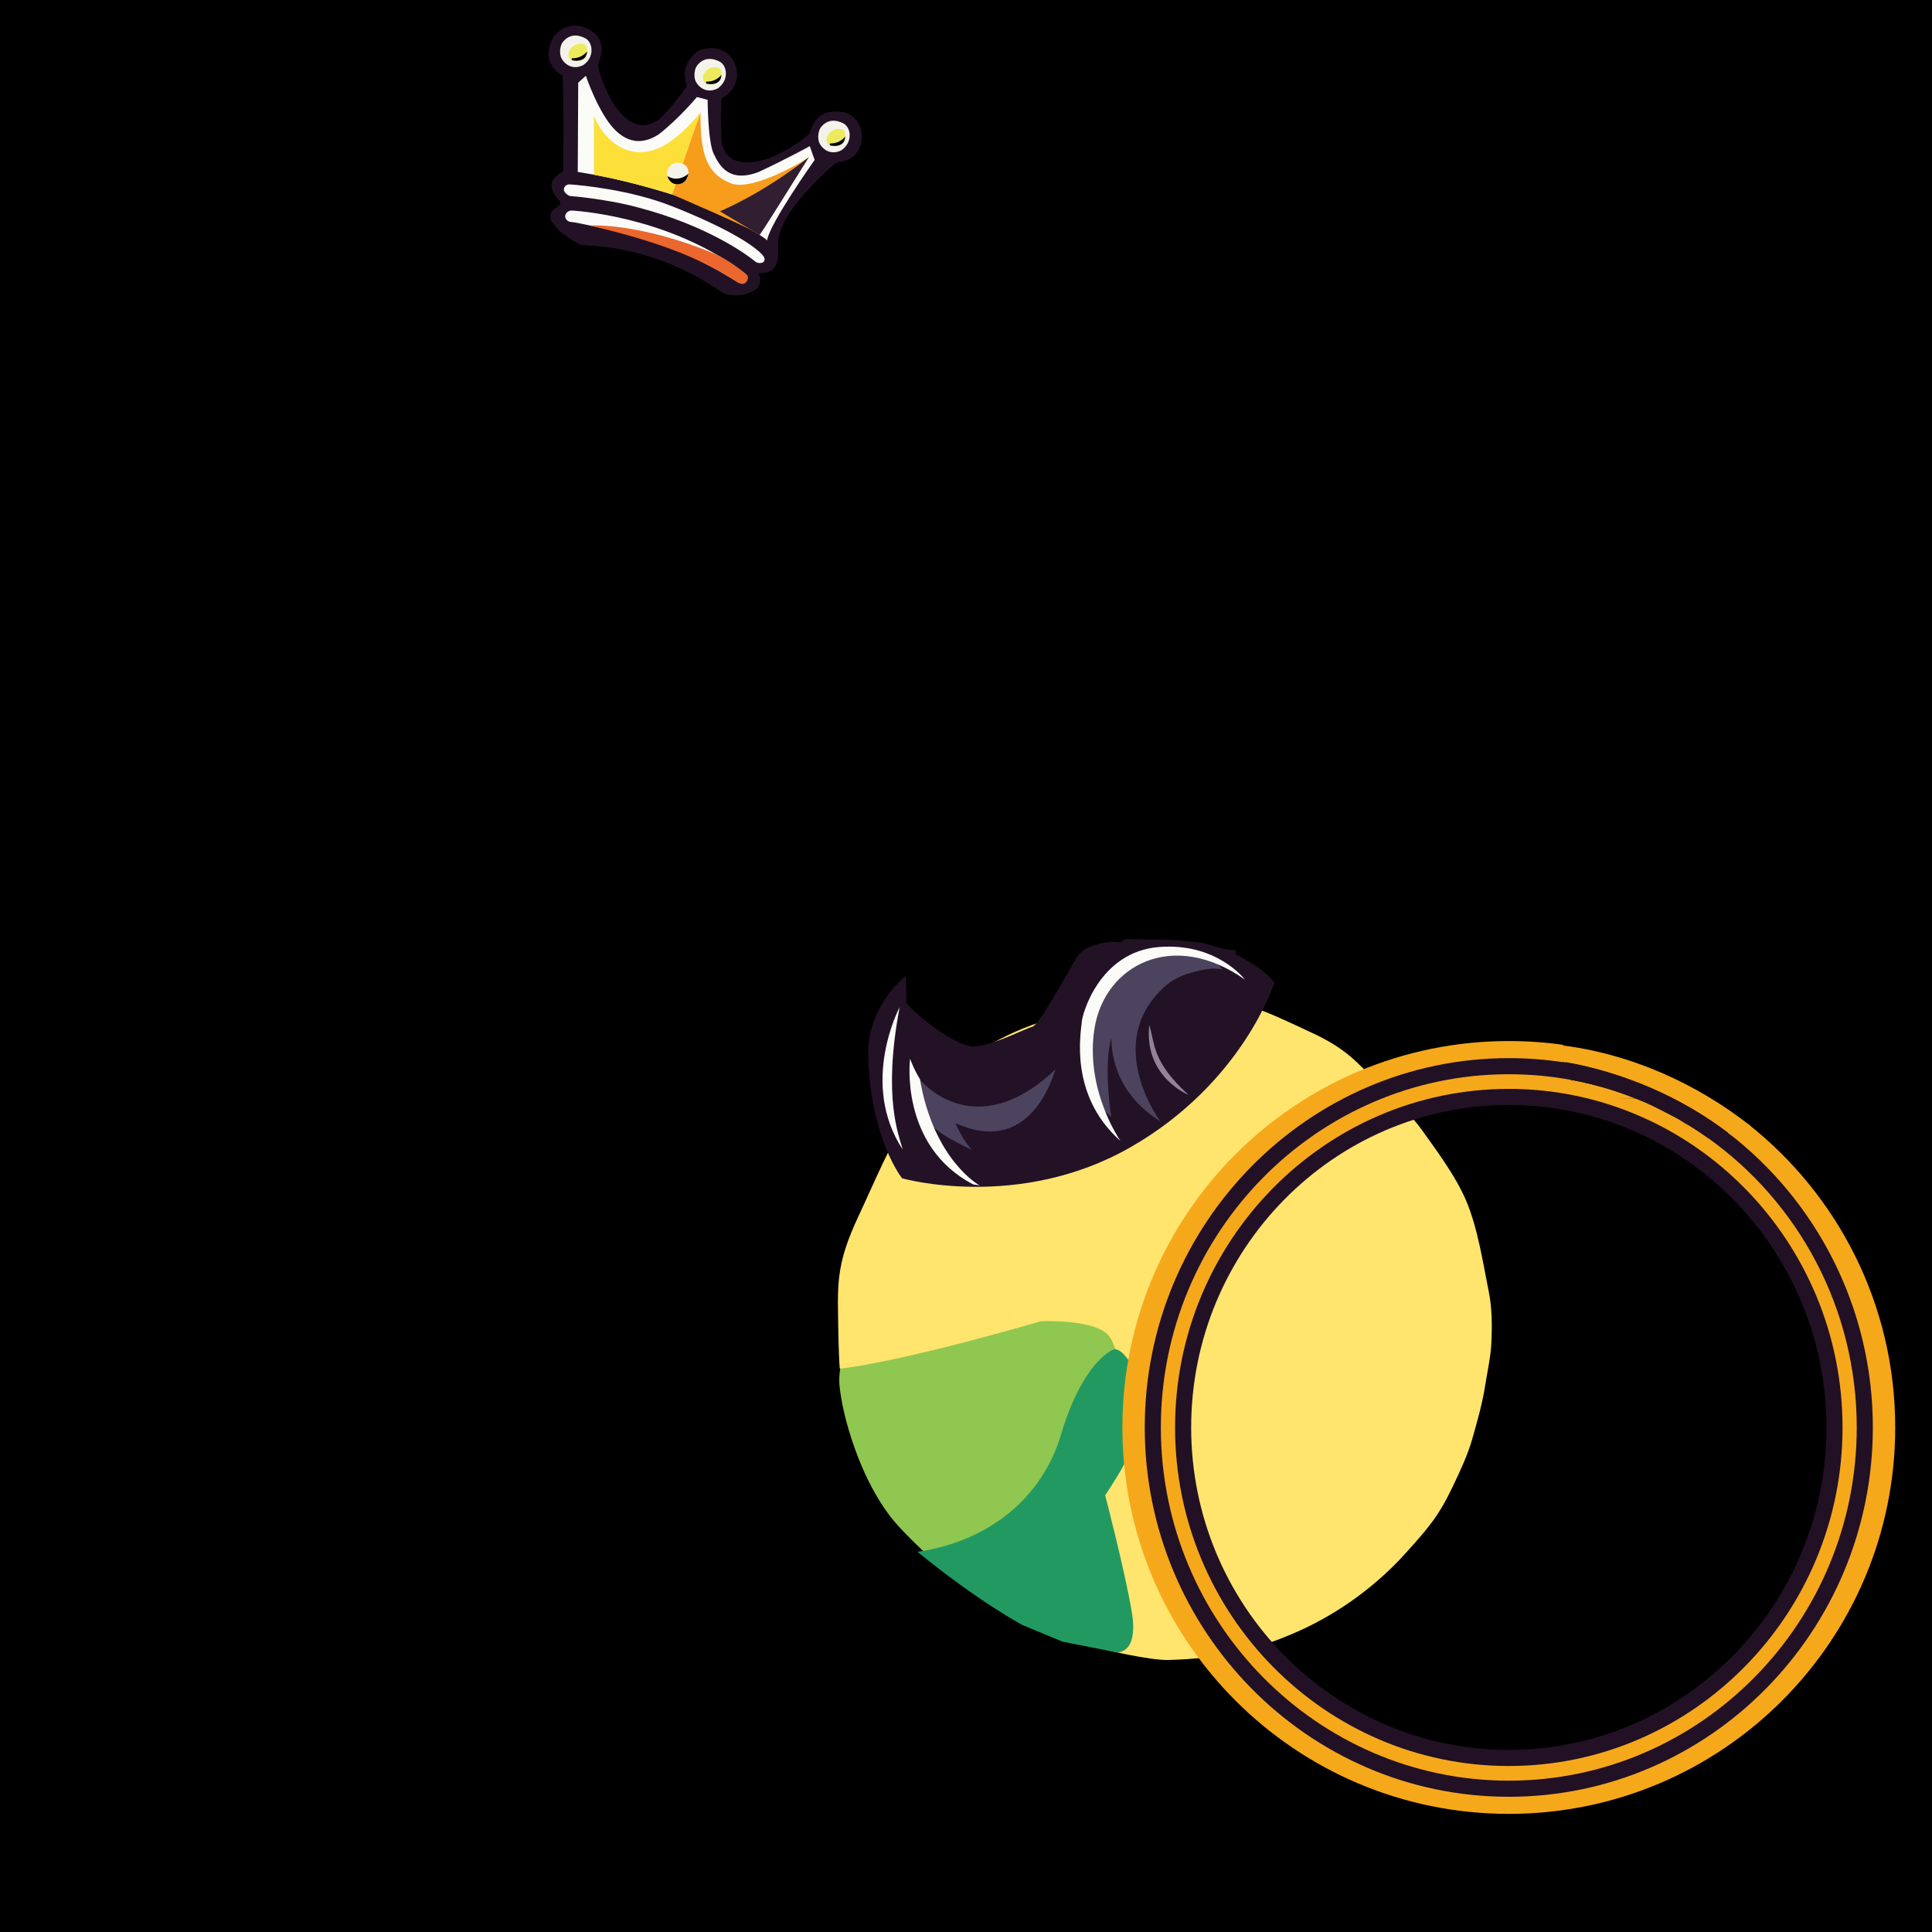 <svg xmlns="http://www.w3.org/2000/svg" xmlns:xlink="http://www.w3.org/1999/xlink" preserveAspectRatio="xMidYMid meet" width="1080" height="1080" viewBox="0 0 1080 1080" style="width:100%;height:100%">
  <rect x="0" y="0" width="1080" height="1080" fill="black"/>
  <defs>
    <animate repeatCount="indefinite" dur="4.833s" begin="0s" xlink:href="#_R_G_L_9_C_0_P_0" fill="freeze" attributeName="d" attributeType="XML" from="M310 482 C310,482 39,484 39,484 C39,484 39,632 39,632 C39,632 310,630 310,630 C310,630 310,482 310,482z " to="M559.22 480.48 C559.22,480.48 39,484 39,484 C39,484 39,632 39,632 C39,632 559.22,628.48 559.22,628.48 C559.22,628.48 559.22,480.48 559.22,480.48z " keyTimes="0;0.345;0.414;0.474;0.569;1" values="M310 482 C310,482 39,484 39,484 C39,484 39,632 39,632 C39,632 310,630 310,630 C310,630 310,482 310,482z ;M310 482 C310,482 39,484 39,484 C39,484 39,632 39,632 C39,632 310,630 310,630 C310,630 310,482 310,482z ;M305.56 478.35 C305.56,478.35 39,484 39,484 C39,484 39,632 39,632 C39,632 305.56,626.35 305.56,626.35 C305.56,626.35 305.56,478.35 305.56,478.35z ;M532.22 483.48 C532.22,483.48 39,484 39,484 C39,484 39,632 39,632 C39,632 532.22,631.48 532.22,631.48 C532.22,631.48 532.22,483.48 532.22,483.48z ;M559.22 480.48 C559.22,480.48 39,484 39,484 C39,484 39,632 39,632 C39,632 559.22,628.48 559.22,628.48 C559.22,628.48 559.22,480.48 559.22,480.48z ;M559.22 480.48 C559.22,480.48 39,484 39,484 C39,484 39,632 39,632 C39,632 559.22,628.48 559.22,628.48 C559.22,628.48 559.22,480.48 559.22,480.48z " keySplines="0.167 0.167 0.833 0.833;0.167 0.167 0.833 0.833;0.167 0.167 0.833 0.833;0.167 0.167 0.833 0.833;0 0 0 0" calcMode="spline"/>
    <clipPath id="_R_G_L_9_C_0">
      <path id="_R_G_L_9_C_0_P_0" fill-rule="nonzero"/>
    </clipPath>
    <animate repeatCount="indefinite" dur="4.833s" begin="0s" xlink:href="#_R_G_L_9_G" fill="freeze" attributeName="opacity" from="0" to="1" keyTimes="0;0.302;0.319;0.345;1" values="0;0;1;1;1" keySplines="0.167 0.167 0.833 0.833;0.167 0.167 0.833 0.833;0.167 0.167 0.833 0.833;0 0 0 0" calcMode="spline"/>
    <animateMotion repeatCount="indefinite" dur="4.833s" begin="0s" xlink:href="#_R_G_L_9_G" fill="freeze" keyTimes="0;0.345;0.388;0.414;0.474;0.517;0.569;1" path="M555 780 C555,780 555,780 555,780 C555.42,784.58 557.08,802.92 557.5,807.5 C557.5,807.5 557.5,807.5 557.5,807.5 C461.58,807.58 -17.33,808 -18,808 C-18,808 -17.33,808 -18,808 C-18,808 446.4,778.72 446.75,778.38 C446.75,778.38 446.75,778.38 446.75,778.38 " keyPoints="0;0;0.03;0.03;0.56;0.56;1;1" keySplines="0.167 0.08 0.833 0.833;0.167 0.08 0.833 0.833;0.167 0.167 0.833 0.833;0.167 0.005 0.833 0.999;0.302 0 0.833 0.463;0.302 0 0.825 0.998;0 0 0 0" calcMode="spline"/>
    <animateTransform repeatCount="indefinite" dur="4.833s" begin="0s" xlink:href="#_R_G_L_9_G" fill="freeze" attributeName="transform" from="1 1" to="1 1" type="scale" additive="sum" keyTimes="0;0.345;0.388;0.414;0.474;0.509;0.569;1" values="1 1;1 1;2.7 2.7;2.7 2.7;2.7 2.7;2.7 2.7;1 1;1 1" keySplines="0.167 0.007 0.833 0.986;0.167 0.007 0.833 0.986;0.167 0 0.833 1;0.167 0 1 1;0 0 0.466 0.749;0.317 0 0.854 1;0 0 0 0" calcMode="spline"/>
    <animateTransform repeatCount="indefinite" dur="4.833s" begin="0s" xlink:href="#_R_G_L_9_G" fill="freeze" attributeName="transform" from="-199 -548" to="-199 -548" type="translate" additive="sum" keyTimes="0;1" values="-199 -548;-199 -548" keySplines="0 0 1 1" calcMode="spline"/>
    <animateTransform repeatCount="indefinite" dur="4.833s" begin="0s" xlink:href="#_R_G_L_8_G" fill="freeze" attributeName="transform" from="0.047 0.308" to="1 1" type="scale" additive="sum" keyTimes="0;0.164;0.181;0.198;0.216;1" values="0.047 0.308;0.047 0.308;0.194 0.539;0.597 0.989;1 1;1 1" keySplines="0.167 0.167 0.833 0.833;0.167 0.167 0.833 0.833;0.167 0.167 0.833 0.833;0.167 0.167 0.833 0.833;0 0 0 0" calcMode="spline"/>
    <animateTransform repeatCount="indefinite" dur="4.833s" begin="0s" xlink:href="#_R_G_L_8_G" fill="freeze" attributeName="transform" from="-104 -260" to="-104 -260" type="translate" additive="sum" keyTimes="0;1" values="-104 -260;-104 -260" keySplines="0 0 1 1" calcMode="spline"/>
    <animate repeatCount="indefinite" dur="4.833s" begin="0s" xlink:href="#_R_G_L_8_G_M" fill="freeze" attributeName="opacity" from="0" to="1" keyTimes="0;0.103;0.103;1" values="0;0;1;1" keySplines="0 0 0 0;0 0 0 0;0 0 0 0" calcMode="spline"/>
    <animate repeatCount="indefinite" dur="4.833s" begin="0s" xlink:href="#_R_G_L_7_G" fill="freeze" attributeName="opacity" from="0" to="1" keyTimes="0;0.052;1" values="0;1;1" keySplines="0.167 0.167 0.833 0.833;0 0 0 0" calcMode="spline"/>
    <animateTransform repeatCount="indefinite" dur="4.833s" begin="0s" xlink:href="#_R_G_L_7_G" fill="freeze" attributeName="transform" from="0.24 0.24" to="1 1" type="scale" additive="sum" keyTimes="0;0.06;0.103;1" values="0.24 0.24;1.35 1.35;1 1;1 1" keySplines="0.539 0 0.833 0.997;0.167 0 0.54 1;0 0 0 0" calcMode="spline"/>
    <animateTransform repeatCount="indefinite" dur="4.833s" begin="0s" xlink:href="#_R_G_L_7_G" fill="freeze" attributeName="transform" from="-298 -316" to="-298 -316" type="translate" additive="sum" keyTimes="0;1" values="-298 -316;-298 -316" keySplines="0 0 1 1" calcMode="spline"/>
    <animate repeatCount="indefinite" dur="4.833s" begin="0s" xlink:href="#_R_G_L_6_G" fill="freeze" attributeName="opacity" from="0" to="0" keyTimes="0;0.052;0.25;0.259;0.267;1" values="0;1;1;1;0;0" keySplines="0.167 0.167 0.833 0.833;0.167 0.167 0.833 0.833;0.167 0.167 0.833 0.833;0.167 0.167 0.833 0.833;0 0 0 0" calcMode="spline"/>
    <animateTransform repeatCount="indefinite" dur="4.833s" begin="0s" xlink:href="#_R_G_L_6_G_N_8_T_0" fill="freeze" attributeName="transform" from="0.24 0.24" to="1 1" type="scale" additive="sum" keyTimes="0;0.06;0.103;1" values="0.24 0.24;1.35 1.35;1 1;1 1" keySplines="0.539 0 0.833 0.997;0.167 0 0.54 1;0 0 0 0" calcMode="spline"/>
    <animateTransform repeatCount="indefinite" dur="4.833s" begin="0s" xlink:href="#_R_G_L_6_G_N_8_T_0" fill="freeze" attributeName="transform" from="-298 -316" to="-298 -316" type="translate" additive="sum" keyTimes="0;1" values="-298 -316;-298 -316" keySplines="0 0 1 1" calcMode="spline"/>
    <animate repeatCount="indefinite" dur="4.833s" begin="0s" xlink:href="#_R_G_L_5_C_0_P_0" fill="freeze" attributeName="d" attributeType="XML" from="M-91 -148 C-91,-148 -467,-102 -467,-102 C-467,-102 -555,219 -555,219 C-555,219 -459,268 -459,268 C-459,268 -324,216 -324,216 C-324,216 -279,251 -226,249 C-173,247 -165,244 -119,215 C-73,186 -60,144 -49,113 C-38,82 -47,28 -54,10 C-61,-8 -91,-148 -91,-148z " to="M435 46 C435,46 59,92 59,92 C59,92 -29,413 -29,413 C-29,413 67,462 67,462 C67,462 202,410 202,410 C202,410 247,445 300,443 C353,441 361,438 407,409 C453,380 466,338 477,307 C488,276 479,222 472,204 C465,186 435,46 435,46z " keyTimes="0;0.026;0.129;1" values="M-91 -148 C-91,-148 -467,-102 -467,-102 C-467,-102 -555,219 -555,219 C-555,219 -459,268 -459,268 C-459,268 -324,216 -324,216 C-324,216 -279,251 -226,249 C-173,247 -165,244 -119,215 C-73,186 -60,144 -49,113 C-38,82 -47,28 -54,10 C-61,-8 -91,-148 -91,-148z ;M-91 -148 C-91,-148 -467,-102 -467,-102 C-467,-102 -555,219 -555,219 C-555,219 -459,268 -459,268 C-459,268 -324,216 -324,216 C-324,216 -279,251 -226,249 C-173,247 -165,244 -119,215 C-73,186 -60,144 -49,113 C-38,82 -47,28 -54,10 C-61,-8 -91,-148 -91,-148z ;M435 46 C435,46 59,92 59,92 C59,92 -29,413 -29,413 C-29,413 67,462 67,462 C67,462 202,410 202,410 C202,410 247,445 300,443 C353,441 361,438 407,409 C453,380 466,338 477,307 C488,276 479,222 472,204 C465,186 435,46 435,46z ;M435 46 C435,46 59,92 59,92 C59,92 -29,413 -29,413 C-29,413 67,462 67,462 C67,462 202,410 202,410 C202,410 247,445 300,443 C353,441 361,438 407,409 C453,380 466,338 477,307 C488,276 479,222 472,204 C465,186 435,46 435,46z " keySplines="0.167 0.167 0.833 0.833;0.167 0.167 0.833 0.833;0 0 0 0" calcMode="spline"/>
    <clipPath id="_R_G_L_5_C_0">
      <path id="_R_G_L_5_C_0_P_0" fill-rule="nonzero"/>
    </clipPath>
    <animateMotion repeatCount="indefinite" dur="4.833s" begin="0s" xlink:href="#_R_G_L_5_G" fill="freeze" keyTimes="0;0.017;0.129;1" path="M1066 730 C1066,730 1066,730 1066,730 C978.33,698.33 627.67,571.67 540,540 C540,540 540,540 540,540 " keyPoints="0;0;1;1" keySplines="0.347 0.004 0.868 1;0.347 0.004 0.868 1;0 0 0 0" calcMode="spline"/>
    <animateTransform repeatCount="indefinite" dur="4.833s" begin="0s" xlink:href="#_R_G_L_5_G" fill="freeze" attributeName="transform" from="-298 -316" to="-298 -316" type="translate" additive="sum" keyTimes="0;1" values="-298 -316;-298 -316" keySplines="0 0 1 1" calcMode="spline"/>
    <animate repeatCount="indefinite" dur="4.833s" begin="0s" xlink:href="#_R_G_L_5_G_M" fill="freeze" attributeName="opacity" from="1" to="0" keyTimes="0;0.155;0.155;1" values="1;1;0;0" keySplines="0 0 0 0;0 0 0 0;0 0 0 0" calcMode="spline"/>
    <animate repeatCount="indefinite" dur="4.833s" begin="0s" xlink:href="#_R_G_L_4_G" fill="freeze" attributeName="opacity" from="0" to="1" keyTimes="0;0.241;0.276;1" values="0;0;1;1" keySplines="0.167 0.167 0.833 0.833;0.167 0.167 0.833 0.833;0 0 0 0" calcMode="spline"/>
    <animateMotion repeatCount="indefinite" dur="4.833s" begin="0s" xlink:href="#_R_G_L_4_G" fill="freeze" keyTimes="0;0.224;0.276;1" path="M592 412 C592,412 592,412 592,412 C583.33,433.33 548.67,518.67 540,540 C540,540 540,540 540,540 " keyPoints="0;0;1;1" keySplines="0.167 0 0.833 1;0.167 0 0.833 1;0 0 0 0" calcMode="spline"/>
    <animateTransform repeatCount="indefinite" dur="4.833s" begin="0s" xlink:href="#_R_G_L_4_G" fill="freeze" attributeName="transform" from="-298 -316" to="-298 -316" type="translate" additive="sum" keyTimes="0;1" values="-298 -316;-298 -316" keySplines="0 0 1 1" calcMode="spline"/>
    <animate repeatCount="indefinite" dur="4.833s" begin="0s" xlink:href="#_R_G_L_2_G_M" fill="freeze" attributeName="opacity" from="0" to="0" keyTimes="0;0.216;0.216;0.276;0.276;1" values="0;0;1;1;0;0" keySplines="0 0 0 0;0 0 0 0;0 0 0 0;0 0 0 0;0 0 0 0" calcMode="spline"/>
    <animate repeatCount="indefinite" dur="4.833s" begin="0s" xlink:href="#_R_G_L_1_G_M" fill="freeze" attributeName="opacity" from="0" to="1" keyTimes="0;0.155;0.155;1" values="0;0;1;1" keySplines="0 0 0 0;0 0 0 0;0 0 0 0" calcMode="spline"/>
    <animateMotion repeatCount="indefinite" dur="4.833s" begin="0s" xlink:href="#_R_G_L_0_G" fill="freeze" keyTimes="0;0.224;0.25;0.276;1" path="M686.5 530 C686.5,530 686.5,530 686.5,530 C686.67,531.33 687.5,538 687.5,538 C687.5,538 686.67,531.33 686.5,530 C686.5,530 686.5,530 686.5,530 " keyPoints="0;0;0.5;1;1" keySplines="0.167 0.007 0.833 0.993;0.167 0.007 0.833 0.993;0.307 0.013 0.833 1;0 0 0 0" calcMode="spline"/>
    <animateTransform repeatCount="indefinite" dur="4.833s" begin="0s" xlink:href="#_R_G_L_0_G" fill="freeze" attributeName="transform" from="0" to="0" type="rotate" additive="sum" keyTimes="0;0.224;0.25;0.276;1" values="0;0;14;0;0" keySplines="0.167 0.001 0.833 0.997;0.167 0.001 0.833 0.997;0.167 0.004 0.833 0.998;0 0 0 0" calcMode="spline"/>
    <animateTransform repeatCount="indefinite" dur="4.833s" begin="0s" xlink:href="#_R_G_L_0_G" fill="freeze" attributeName="transform" from="-1717 -1545" to="-1717 -1545" type="translate" additive="sum" keyTimes="0;1" values="-1717 -1545;-1717 -1545" keySplines="0 0 1 1" calcMode="spline"/>
    <animate repeatCount="indefinite" dur="4.833s" begin="0s" xlink:href="#_R_G_L_0_G_M" fill="freeze" attributeName="opacity" from="0" to="1" keyTimes="0;0.155;0.155;1" values="0;0;1;1" keySplines="0 0 0 0;0 0 0 0;0 0 0 0" calcMode="spline"/>
    <animate attributeType="XML" attributeName="opacity" dur="5s" from="0" to="1" xlink:href="#time_group"/>
  </defs>
  <g id="_R_G">
    <g id="_R_G_L_9_G">
      <g clip-path="url(#_R_G_L_9_C_0)">
        <path id="_R_G_L_9_G_G_0_D_0_P_0" fill="#f9cf09" fill-opacity="1" fill-rule="nonzero" d=" M119.49 528.43 C119.49,528.43 119.49,533.57 119.49,533.57 C119.49,533.57 107.77,533.57 107.77,533.57 C107.77,533.57 107.77,568.15 107.77,568.15 C107.77,568.15 101.81,568.15 101.81,568.15 C101.81,568.15 101.81,533.57 101.81,533.57 C101.81,533.57 90.08,533.57 90.08,533.57 C90.08,533.57 90.08,528.43 90.08,528.43 C90.08,528.43 119.49,528.43 119.49,528.43z "/>
        <path id="_R_G_L_9_G_G_0_D_1_P_0" fill="#f9cf09" fill-opacity="1" fill-rule="nonzero" d=" M138.56 568.15 C136.47,568.15 134.49,567.79 132.63,567.09 C130.77,566.39 129.15,565.44 127.77,564.24 C126.39,563.05 125.3,561.65 124.48,560.04 C123.66,558.44 123.26,556.73 123.26,554.92 C123.26,554.92 123.26,541.65 123.26,541.65 C123.26,539.84 123.66,538.14 124.48,536.53 C125.3,534.92 126.39,533.52 127.77,532.33 C129.15,531.14 130.77,530.19 132.63,529.48 C134.49,528.78 136.47,528.43 138.56,528.43 C140.65,528.43 142.62,528.78 144.48,529.48 C146.35,530.19 147.97,531.14 149.35,532.33 C150.73,533.52 151.82,534.92 152.64,536.53 C153.45,538.14 153.86,539.84 153.86,541.65 C153.86,541.65 153.86,554.92 153.86,554.92 C153.86,556.77 153.45,558.49 152.64,560.1 C151.82,561.71 150.73,563.11 149.35,564.3 C147.97,565.49 146.35,566.43 144.48,567.12 C142.62,567.8 140.65,568.15 138.56,568.15z  M138.56 533.57 C137.26,533.57 136.05,533.79 134.92,534.22 C133.79,534.66 132.8,535.24 131.94,535.96 C131.09,536.68 130.42,537.53 129.94,538.51 C129.45,539.48 129.22,540.53 129.22,541.65 C129.22,541.65 129.22,554.92 129.22,554.92 C129.22,556.04 129.45,557.09 129.94,558.07 C130.42,559.04 131.09,559.9 131.94,560.64 C132.8,561.38 133.79,561.96 134.92,562.38 C136.05,562.79 137.26,563 138.56,563 C139.85,563 141.07,562.79 142.2,562.38 C143.32,561.96 144.31,561.38 145.14,560.64 C145.98,559.9 146.65,559.04 147.15,558.07 C147.65,557.09 147.9,556.04 147.9,554.92 C147.9,554.92 147.9,541.65 147.9,541.65 C147.9,540.53 147.65,539.48 147.15,538.51 C146.65,537.53 145.98,536.68 145.14,535.96 C144.31,535.24 143.32,534.66 142.2,534.22 C141.07,533.79 139.85,533.57 138.56,533.57z "/>
        <path id="_R_G_L_9_G_G_0_D_2_P_0" fill="#f9cf09" fill-opacity="1" fill-rule="nonzero" d=" M174.37 568.15 C172.03,568.15 169.84,567.77 167.81,567.01 C165.79,566.25 164.02,565.22 162.51,563.92 C161.01,562.62 159.82,561.09 158.94,559.34 C158.06,557.59 157.62,555.72 157.62,553.73 C157.62,553.73 157.62,528.42 157.62,528.42 C157.62,528.42 163.58,528.42 163.58,528.42 C163.58,528.42 163.58,553.73 163.58,553.73 C163.58,555 163.86,556.2 164.43,557.33 C164.99,558.47 165.77,559.46 166.75,560.29 C167.73,561.12 168.88,561.78 170.2,562.27 C171.51,562.75 172.9,563 174.37,563 C175.87,563 177.27,562.75 178.57,562.27 C179.87,561.78 181.01,561.12 181.99,560.29 C182.97,559.46 183.74,558.47 184.31,557.33 C184.87,556.2 185.16,555 185.16,553.73 C185.16,553.73 185.16,528.42 185.16,528.42 C185.16,528.42 191.11,528.42 191.11,528.42 C191.11,528.42 191.11,553.73 191.11,553.73 C191.11,555.72 190.67,557.59 189.8,559.34 C188.92,561.09 187.73,562.62 186.22,563.92 C184.72,565.22 182.95,566.25 180.92,567.01 C178.89,567.77 176.71,568.15 174.37,568.15z "/>
        <path id="_R_G_L_9_G_G_0_D_3_P_0" fill="#f9cf09" fill-opacity="1" fill-rule="nonzero" d=" M210.18 568.15 C208.05,568.15 206.05,567.8 204.19,567.12 C202.33,566.43 200.71,565.49 199.33,564.3 C197.95,563.11 196.86,561.72 196.07,560.13 C195.27,558.54 194.88,556.82 194.88,554.98 C194.88,554.98 194.88,541.65 194.88,541.65 C194.88,539.84 195.28,538.14 196.1,536.53 C196.91,534.92 198.01,533.52 199.39,532.33 C200.77,531.14 202.39,530.19 204.25,529.48 C206.11,528.78 208.09,528.42 210.18,528.42 C211.85,528.42 213.47,528.66 215.04,529.13 C216.61,529.6 218.03,530.25 219.3,531.08 C220.58,531.91 221.7,532.91 222.66,534.06 C223.62,535.22 224.33,536.48 224.79,537.85 C224.79,537.85 219.08,539.32 219.08,539.32 C218.5,537.62 217.38,536.24 215.73,535.17 C214.08,534.11 212.23,533.57 210.18,533.57 C208.88,533.57 207.67,533.79 206.54,534.22 C205.41,534.66 204.42,535.24 203.56,535.96 C202.7,536.68 202.03,537.54 201.55,538.53 C201.07,539.53 200.83,540.56 200.83,541.65 C200.83,541.65 200.83,554.98 200.83,554.98 C200.83,556.1 201.07,557.15 201.55,558.12 C202.03,559.1 202.7,559.95 203.56,560.67 C204.42,561.39 205.41,561.96 206.54,562.38 C207.67,562.79 208.88,563 210.18,563 C212.18,563 213.99,562.5 215.6,561.51 C217.21,560.52 218.33,559.2 218.96,557.58 C218.96,557.58 224.6,559.26 224.6,559.26 C224.06,560.6 223.31,561.81 222.34,562.89 C221.38,563.97 220.27,564.9 219.02,565.68 C217.77,566.46 216.39,567.06 214.88,567.5 C213.38,567.93 211.81,568.15 210.18,568.15z "/>
        <path id="_R_G_L_9_G_G_0_D_4_P_0" fill="#f9cf09" fill-opacity="1" fill-rule="nonzero" d=" M245.3 528.43 C247.6,528.43 249.77,528.81 251.82,529.56 C253.87,530.32 255.64,531.36 257.15,532.68 C258.65,534 259.85,535.54 260.72,537.31 C261.6,539.08 262.04,540.96 262.04,542.95 C262.04,542.95 262.04,568.15 262.04,568.15 C262.04,568.15 256.08,568.15 256.08,568.15 C256.08,568.15 256.08,555.36 256.08,555.36 C256.08,555.36 234.51,555.36 234.51,555.36 C234.51,555.36 234.51,568.15 234.51,568.15 C234.51,568.15 228.55,568.15 228.55,568.15 C228.55,568.15 228.55,542.95 228.55,542.95 C228.55,540.96 228.99,539.08 229.87,537.31 C230.75,535.54 231.94,534 233.44,532.68 C234.95,531.36 236.71,530.32 238.74,529.56 C240.77,528.81 242.96,528.43 245.3,528.43z  M256.08 550.21 C256.08,550.21 256.08,542.95 256.08,542.95 C256.08,541.65 255.8,540.43 255.24,539.29 C254.67,538.15 253.9,537.16 252.92,536.31 C251.93,535.46 250.79,534.79 249.5,534.31 C248.2,533.82 246.8,533.57 245.3,533.57 C243.79,533.57 242.39,533.82 241.1,534.31 C239.8,534.79 238.66,535.46 237.68,536.31 C236.69,537.16 235.92,538.15 235.36,539.29 C234.79,540.43 234.51,541.65 234.51,542.95 C234.51,542.95 234.51,550.21 234.51,550.21 C234.51,550.21 256.08,550.21 256.08,550.21z "/>
        <path id="_R_G_L_9_G_G_0_D_5_P_0" fill="#f9cf09" fill-opacity="1" fill-rule="nonzero" d=" M297.79 568.15 C297.79,568.15 291.83,568.15 291.83,568.15 C291.83,565.91 291.71,563.49 291.49,560.89 C291.26,558.29 290.83,555.69 290.2,553.11 C289.57,550.53 288.69,548.04 287.57,545.66 C286.44,543.27 284.95,541.16 283.11,539.32 C281.69,537.87 280.04,536.64 278.16,535.63 C276.28,534.62 274.14,533.97 271.76,533.68 C271.76,533.68 271.76,568.15 271.76,568.15 C271.76,568.15 265.8,568.15 265.8,568.15 C265.8,568.15 265.8,528.42 265.8,528.42 C265.8,528.42 268,528.42 268,528.42 C269,528.42 270.07,528.48 271.2,528.59 C273.62,528.8 275.88,529.32 277.97,530.13 C280.06,530.95 281.96,531.98 283.68,533.25 C285.39,534.51 286.93,535.96 288.29,537.58 C289.65,539.21 290.83,540.94 291.83,542.79 C291.83,542.79 291.83,528.42 291.83,528.42 C291.83,528.42 297.79,528.42 297.79,528.42 C297.79,528.42 297.79,568.15 297.79,568.15z "/>
        <path id="_R_G_L_9_G_G_0_D_6_P_0" fill="#ffffff" fill-opacity="1" fill-rule="nonzero" d=" M392.79 549.26 C392.79,562.98 383.91,570.31 373.09,570.31 C361.84,570.31 354.02,562.1 354.02,550.01 C354.02,537.34 362.34,529.01 373.67,529.01 C385.26,529.01 392.79,537.38 392.79,549.26z  M359.81 549.89 C359.81,558.45 364.75,566.11 373.39,566.11 C382.1,566.11 386.99,558.57 386.99,549.49 C386.99,541.53 382.58,533.21 373.46,533.21 C364.35,533.21 359.81,541.15 359.81,549.89z "/>
        <path id="_R_G_L_9_G_G_0_D_7_P_0" fill="#ffffff" fill-opacity="1" fill-rule="nonzero" d=" M407.6 569.65 C407.6,569.65 407.6,552.7 407.6,552.7 C407.6,552.7 394.15,529.67 394.15,529.67 C394.15,529.67 400.42,529.67 400.42,529.67 C400.42,529.67 406.38,540.71 406.38,540.71 C408,543.74 409.3,545.6 410.6,548.4 C410.6,548.4 410.73,548.4 410.73,548.4 C411.9,545.77 413.35,543.72 414.99,540.68 C414.99,540.68 421.11,529.67 421.11,529.67 C421.11,529.67 427.32,529.67 427.32,529.67 C427.32,529.67 413.12,552.63 413.12,552.63 C413.12,552.63 413.12,569.65 413.12,569.65 C413.12,569.65 407.6,569.65 407.6,569.65z "/>
        <path id="_R_G_L_9_G_G_0_D_8_P_0" fill="#ffffff" fill-opacity="1" fill-rule="nonzero" d=" M433.96 557.09 C433.96,557.09 429.58,569.65 429.58,569.65 C429.58,569.65 423.89,569.65 423.89,569.65 C423.89,569.65 438.33,529.67 438.33,529.67 C438.33,529.67 444.92,529.67 444.92,529.67 C444.92,529.67 459.41,569.65 459.41,569.65 C459.41,569.65 453.55,569.65 453.55,569.65 C453.55,569.65 449.01,557.09 449.01,557.09 C449.01,557.09 433.96,557.09 433.96,557.09z  M447.9 553.05 C447.9,553.05 443.7,541.54 443.7,541.54 C442.78,538.92 442.14,536.54 441.51,534.25 C441.51,534.25 441.36,534.25 441.36,534.25 C440.75,536.58 440.09,539.03 439.26,541.47 C439.26,541.47 435.08,553.05 435.08,553.05 C435.08,553.05 447.9,553.05 447.9,553.05z "/>
        <path id="_R_G_L_9_G_G_0_D_9_P_0" fill="#ffffff" fill-opacity="1" fill-rule="nonzero" d=" M465.61 529.67 C465.61,529.67 471.12,529.67 471.12,529.67 C471.12,529.67 471.12,565.29 471.12,565.29 C471.12,565.29 489.26,565.29 489.26,565.29 C489.26,565.29 489.26,569.65 489.26,569.65 C489.26,569.65 465.61,569.65 465.61,569.65 C465.61,569.65 465.61,529.67 465.61,529.67z "/>
        <path id="_R_G_L_9_G_G_0_D_10_P_0" fill="#ffffff" fill-opacity="1" fill-rule="nonzero" d=" M517.29 550.91 C517.29,550.91 500.84,550.91 500.84,550.91 C500.84,550.91 500.84,565.35 500.84,565.35 C500.84,565.35 519.24,565.35 519.24,565.35 C519.24,565.35 519.24,569.65 519.24,569.65 C519.24,569.65 495.33,569.65 495.33,569.65 C495.33,569.65 495.33,529.67 495.33,529.67 C495.33,529.67 518.27,529.67 518.27,529.67 C518.27,529.67 518.27,533.97 518.27,533.97 C518.27,533.97 500.84,533.97 500.84,533.97 C500.84,533.97 500.84,546.63 500.84,546.63 C500.84,546.63 517.29,546.63 517.29,546.63 C517.29,546.63 517.29,550.91 517.29,550.91z "/>
        <path id="_R_G_L_9_G_G_0_D_11_P_0" fill="#ffffff" fill-opacity="1" fill-rule="nonzero" d=" M326.44 534.3 C326.44,534.3 326.44,534.3 326.44,534.3 C326.44,534.3 336.09,534.3 336.09,534.3 C336.09,534.3 340.59,534.17 340.46,539.7 C340.33,545.23 336.47,545.49 336.47,545.49 C336.47,545.49 326.44,545.61 326.44,545.61 C326.44,545.61 326.44,534.3 326.44,534.3z  M321.17 528.51 C321.17,528.51 320.91,568.11 320.91,568.11 C320.91,568.11 326.57,568.11 326.57,568.11 C326.57,568.11 326.57,550.37 326.57,550.37 C326.57,550.37 339.94,568.11 339.94,568.11 C339.94,568.11 346.11,567.86 346.11,567.86 C346.11,567.86 333,550.11 333,550.11 C333,550.11 347.14,551.4 345.86,538.8 C346.11,531.08 338.14,528.51 338.14,528.51 C338.14,528.51 321.17,528.51 321.17,528.51z "/>
      </g>
    </g>
    <g id="_R_G_L_8_G_M">
      <g id="_R_G_L_8_G" transform=" translate(346, 484)">
        <path id="_R_G_L_8_G_D_0_P_0" fill="#8fc751" fill-opacity="1" fill-rule="nonzero" d=" M124.46 277.03 C124.46,277.03 237.09,251.57 237.09,251.57 C237.09,251.57 275.93,254.47 275.93,254.47 C275.93,254.47 279.51,294 279.51,294 C279.51,294 279.51,298.63 279.51,298.63 C279.51,298.63 247.89,358.8 247.89,358.8 C247.89,358.8 211.63,387.34 211.63,387.34 C211.63,387.34 181.54,393.51 181.54,393.51 C181.54,393.51 160.03,374.73 151.46,363.43 C143.86,353.42 137.93,341.63 133.53,330.26 C128.52,317.33 124.59,302.97 123.29,290.67 C122.63,284.38 124.46,277.03 124.46,277.03z "/>
        <path id="_R_G_L_8_G_D_1_P_0" fill="#ffe56e" fill-opacity="1" fill-rule="nonzero" d=" M122.66 261.67 C122.25,234.25 120.77,223.66 134.16,195.29 C141.25,180.25 153.87,150.38 161.23,141.51 C168.98,132.18 176.6,122.55 185.91,114.77 C195.44,106.82 206.12,100.13 217.29,94.71 C229.24,88.92 242.08,85.08 254.83,81.34 C264.93,78.38 275.33,76.56 285.69,74.66 C304.25,71.25 315.96,71.83 330.94,73.63 C352.75,76.25 369.02,84.91 387,93.17 C406.75,102.25 412.79,110.09 423.57,120.96 C437.25,134.75 443.21,139.65 449.23,148.2 C455.25,156.75 467.83,173.17 473.87,187.86 C480.25,203.36 482.94,221.77 486.26,238.2 C488.09,247.3 488.11,256.73 487.73,266 C487.38,274.54 485.3,283.34 484.07,291.39 C482.59,301.08 479.03,313.16 477.13,319.97 C474.52,329.29 470.25,338.25 466.16,346.86 C458.11,363.78 452.28,370.32 439.75,384.24 C423.28,402.52 402.56,417.64 380.12,427.73 C357.35,437.97 335.75,443.25 307,443.94 C296.25,444.2 269.39,437.65 269.39,437.65 C269.39,437.65 279.86,434.35 282.05,423.55 C284.25,412.75 269.34,353.17 269.34,353.17 C269.34,353.17 293.03,303.9 293.03,303.9 C293.03,303.9 280.11,290.46 280.11,290.46 C280.11,290.46 280.15,267.48 272.27,261.12 C262.66,253.34 235.76,254.6 235.76,254.6 C235.76,254.6 161.67,276.5 123.5,281.11 C123.25,281 122.75,267.65 122.66,261.67z "/>
        <path id="_R_G_L_8_G_D_2_P_0" fill="#239962" fill-opacity="1" fill-rule="nonzero" d=" M276.36 270.44 C271.15,272.44 257.14,283.97 247.11,317.91 C237.08,351.86 208.54,377.31 166.89,383.48 C200.83,411.26 225.51,424.37 225.51,424.37 C225.51,424.37 247.97,433.71 247.97,433.71 C247.97,433.71 278.44,439.71 278.44,439.71 C278.44,439.71 290.62,440.62 286.69,417.19 C282.75,393.75 271.8,351.86 271.8,351.86 C271.8,351.86 293.17,321.06 294.17,303.26 C294.87,290.83 282.75,268 276.36,270.44z "/>
      </g>
    </g>
    <g id="_R_G_L_7_G" transform=" translate(540, 540)">
      <path id="_R_G_L_7_G_D_0_P_0" fill="#f6a81b" fill-opacity="1" fill-rule="nonzero" d=" M436.94 88.14 C436.94,88.14 426.1,93.33 426.1,93.33 C426.1,93.33 421.63,95.48 421.63,95.48 C421.63,95.48 414.9,96.23 414.9,96.23 C414.9,96.23 408.45,96.94 408.45,96.94 C408.45,96.94 402.43,88.33 402.43,88.33 C402.43,88.33 398.13,85.52 398.13,85.52 C398.13,85.52 398.08,85.49 398.08,85.49 C398.08,85.49 380.83,74.24 380.83,74.24 C380.83,74.24 374.4,74.11 374.4,74.11 C374.4,74.11 351.23,73.63 351.23,73.63 C351.23,73.63 338,63.62 338,63.62 C338,63.62 336.47,62.47 336.47,62.47 C336.47,62.47 335.24,54.02 335.24,54.02 C335.24,54.02 333.8,44.07 333.8,44.07 C323.88,42.67 313.74,41.95 303.43,41.95 C184.13,41.95 87.42,138.66 87.42,257.96 C87.42,377.25 184.13,473.97 303.43,473.97 C422.73,473.97 519.44,377.25 519.44,257.96 C519.44,189.06 487.18,127.69 436.94,88.14z  M303.43 442.68 C202.88,442.68 121.37,359.97 121.37,257.94 C121.37,155.91 202.88,73.2 303.43,73.2 C403.98,73.2 485.49,155.91 485.49,257.94 C485.49,359.97 403.98,442.68 303.43,442.68z "/>
      <path id="_R_G_L_7_G_D_1_P_0" fill="#221125" fill-opacity="1" fill-rule="nonzero" d=" M303.43 447.21 C200.56,447.21 116.87,362.31 116.87,257.96 C116.87,153.6 200.56,68.7 303.43,68.7 C406.3,68.7 489.99,153.6 489.99,257.96 C489.99,362.31 406.3,447.21 303.43,447.21z  M303.43 77.7 C205.52,77.7 125.87,158.56 125.87,257.96 C125.87,357.35 205.52,438.21 303.43,438.21 C401.33,438.21 480.99,357.35 480.99,257.96 C480.99,158.56 401.33,77.7 303.43,77.7z "/>
      <path id="_R_G_L_7_G_D_2_P_0" fill="#221125" fill-opacity="1" fill-rule="nonzero" d=" M426.1 93.33 C426.1,93.33 421.63,95.48 421.63,95.48 C421.63,95.48 414.9,96.23 414.9,96.23 C465.07,131.97 497.93,191.14 497.93,257.96 C497.93,366.83 410.68,455.41 303.43,455.41 C196.18,455.41 108.92,366.83 108.92,257.96 C108.92,149.08 196.18,60.5 303.43,60.5 C315.22,60.5 326.78,61.57 338,63.62 C338,63.62 336.47,62.47 336.47,62.47 C336.47,62.47 335.24,54.02 335.24,54.02 C324.87,52.36 314.25,51.5 303.43,51.5 C191.22,51.5 99.92,144.12 99.92,257.96 C99.92,371.8 191.22,464.41 303.43,464.41 C415.64,464.41 506.93,371.8 506.93,257.96 C506.93,190.82 475.18,131.06 426.1,93.33z  M380.83 74.24 C380.83,74.24 374.4,74.11 374.4,74.11 C382.58,77.37 390.48,81.18 398.08,85.49 C398.08,85.49 380.83,74.24 380.83,74.24z "/>
    </g>
    <g id="_R_G_L_6_G_N_8_T_0" transform=" translate(540, 540)">
      <g id="_R_G_L_6_G">
        <path id="_R_G_L_6_G_D_0_P_0" fill="#f6a81b" fill-opacity="1" fill-rule="nonzero" d=" M438.57 89.39 C438.57,89.39 427.35,94.33 427.35,94.33 C401.24,74.26 366.86,58.8 333.12,53.4 C333.12,53.4 330.8,44.07 330.8,44.07 C372,48.75 409.34,66.38 438.57,89.39z "/>
        <path id="_R_G_L_6_G_D_1_P_0" fill="#f6a81b" fill-opacity="1" fill-rule="nonzero" d=" M374.4 74.11 C374.4,74.11 350.73,74.26 350.73,74.26 C350.73,74.26 338,63.62 338,63.62 C350.59,65.92 362.77,69.46 374.4,74.11z "/>
        <path id="_R_G_L_6_G_D_2_P_0" fill="#f6a81b" fill-opacity="1" fill-rule="nonzero" d=" M414.9 96.23 C414.9,96.23 408.45,98.57 408.45,98.57 C408.45,98.57 402.43,88.33 402.43,88.33 C402.43,88.33 398.13,85.52 398.13,85.52 C403.9,88.8 409.5,92.38 414.9,96.23z "/>
        <path id="_R_G_L_6_G_D_3_P_0" fill="#221125" fill-opacity="1" fill-rule="nonzero" d=" M426.1 93.33 C426.1,93.33 423.51,96.98 423.51,96.98 C423.51,96.98 414.9,96.23 414.9,96.23 C409.5,92.38 403.9,88.8 398.13,85.52 C398.13,85.52 398.08,85.49 398.08,85.49 C398.08,85.49 380.58,76.49 380.58,76.49 C380.58,76.49 374.4,74.11 374.4,74.11 C362.77,69.46 350.59,65.92 338,63.62 C338,63.62 334.97,62.22 334.97,62.22 C334.97,62.22 333.37,53.65 333.37,53.65 C367.11,59.05 399.99,73.26 426.1,93.33z "/>
      </g>
    </g>
    <g id="_R_G_L_5_G_M">
      <g id="_R_G_L_5_G">
        <g clip-path="url(#_R_G_L_5_C_0)">
          <path id="_R_G_L_5_G_G_0_D_0_P_0" fill="#231226" fill-opacity="1" fill-rule="nonzero" d=" M469.63 325.97 C469.63,325.97 452.14,381.86 389.4,417.86 C326.66,453.86 261.51,435.34 261.51,435.34 C261.51,435.34 244.03,413.4 242.66,368.14 C240.94,341.4 261.86,322.89 264.26,321.86 C266.66,320.83 263.57,316.63 269.74,302.74 C271.8,296.32 275.14,277.54 256.37,267.26 C238.63,267.26 186.43,264.17 133.46,280.89 C123.68,284.74 95.4,294.52 76.11,324.6 C74.31,326.92 69.94,334.37 64.54,319.46 C59.14,304.54 45.26,262.89 90.77,214.03 C136.29,165.17 224.2,133.54 297.5,152.06 C308.31,148.46 357.68,131.23 406.54,176.74 C432,199.63 451.46,246.43 452.14,255.69 C452.14,255.69 442.03,246.94 442.03,246.94 C442.03,246.94 451.29,271.37 447.94,309.94 C452.31,312.52 464.31,318.6 469.63,325.97z "/>
          <path id="_R_G_L_5_G_G_0_D_1_P_0" fill="#fbfcf8" fill-opacity="1" fill-rule="nonzero" d=" M71.91 311.57 C71.91,311.57 45.51,249.17 125.06,193.29 C204.6,137.4 295.46,158.72 295.46,158.72 C295.46,158.72 298.2,171.34 298.2,171.34 C298.2,171.34 299.91,191.92 297.51,198.77 C297.51,204.26 295.8,222.77 295.8,222.77 C295.8,222.77 123,209.06 71.91,311.57z "/>
          <path id="_R_G_L_5_G_G_0_D_2_P_0" fill="#fbfcf8" fill-opacity="1" fill-rule="nonzero" d=" M317.74 234.43 C317.74,234.43 301.97,221.74 312.94,192.94 C320.14,177.86 348.94,175.8 365.06,192.26 C376.71,206.32 380.49,226.2 380.49,226.2 C380.49,226.2 389.06,229.97 396.26,242.32 C403.46,254.66 397.29,276.26 397.29,276.26 C397.29,276.26 392.83,287.23 391.8,288.6 C390.77,289.97 363,305.74 363,305.74 C363,305.74 355.11,318.09 355.11,318.09 C355.11,318.09 339.34,355.8 339.34,355.8 C339.34,355.8 310.2,382.89 310.2,382.89 C310.2,382.89 275.57,394.54 267.34,346.2 C267,330.43 274.2,315 274.2,315 C274.2,315 284.83,288.94 272.83,269.06 C292.63,272.27 321.51,262.54 317.74,234.43z "/>
          <path id="_R_G_L_5_G_G_0_D_3_P_0" fill="#fddf3a" fill-opacity="1" fill-rule="nonzero" d=" M317.74 234.43 C317.74,234.43 337.63,265.46 341.4,280.54 C345.17,295.63 343.8,339.86 304.71,349.11 C278.66,349.8 284.83,329.92 284.83,329.92 C284.83,329.92 288.94,304.89 287.91,302.14 C286.89,299.4 315,276.43 315,276.43 C315,276.43 320.31,257.57 320.31,257.57 C320.31,257.57 317.74,234.43 317.74,234.43z "/>
          <path id="_R_G_L_5_G_G_0_D_4_P_0" fill="#de5e26" fill-opacity="1" fill-rule="nonzero" d=" M272.83 269.06 C272.83,269.06 303.51,273.51 315.69,250.54 C320.14,260.14 330.77,279.34 300.26,290.66 C300.26,290.66 293.4,295.46 285.51,293.06 C282.09,282.09 274.89,271.8 272.83,269.06z "/>
          <path id="_R_G_L_5_G_G_0_D_5_P_0" fill="#f4971e" fill-opacity="1" fill-rule="nonzero" d=" M317.74 237.17 C317.74,237.17 318.77,244.03 315.69,250.54 C317.4,256.2 322.54,258.43 320.14,278.66 C320.14,278.66 322.54,279.34 322.54,279.34 C322.54,279.34 322.89,273.17 322.89,273.17 C322.89,273.17 324.26,273.17 324.26,273.17 C324.26,273.17 325.97,281.74 325.97,281.74 C325.97,281.74 329.06,282.77 329.06,282.77 C329.06,282.77 328.37,261.17 325.97,256.03 C323.57,250.89 317.74,237.17 317.74,237.17z "/>
          <path id="_R_G_L_5_G_G_0_D_6_P_0" fill="#f09120" fill-opacity="1" fill-rule="nonzero" d=" M285.51 292.71 C285.51,292.71 306.43,289.8 312.6,284.31 C312.6,284.31 304.71,299.91 289.29,303 C289.97,307.11 289.29,314.31 289.29,314.31 C289.29,314.31 285.51,292.71 285.51,292.71z "/>
          <path id="_R_G_L_5_G_G_0_D_7_P_0" fill="#eb672d" fill-opacity="1" fill-rule="nonzero" d=" M381.86 233.32 C381.86,233.32 394.71,249.26 393.94,256.46 C393.17,263.66 388.54,278.06 388.54,278.06 C388.54,278.06 380.83,290.4 380.83,290.4 C380.83,290.4 367.71,299.14 367.71,299.14 C367.71,299.14 360.77,305.06 360.77,305.06 C360.77,305.06 357.69,309.94 357.69,309.94 C357.69,309.94 347.66,336.43 329.91,350.32 C312.17,364.2 291.09,362.66 291.09,362.66 C291.09,362.66 280.8,360.09 280.8,360.09 C280.8,360.09 276.94,356.23 276.94,356.23 C276.94,356.23 278.23,364.72 280.8,368.83 C283.37,372.94 320.14,411.26 351.77,345.69 C356.91,325.89 353.83,323.83 370.03,307.12 C376.71,301.2 391.63,298.89 391.63,298.89 C391.63,298.89 410.68,280.71 402.1,253.04 C400.66,248.4 398.23,244.09 394.78,240.67 C392.1,238.02 389.04,236.16 381.86,233.32z "/>
          <path id="_R_G_L_5_G_G_0_D_8_P_0" fill="#231226" fill-opacity="1" fill-rule="nonzero" d=" M289.29 191.91 C289.29,191.91 293.92,227.4 293.92,227.4 C293.92,227.4 236.83,229.97 236.83,229.97 C236.83,229.97 175.63,238.2 175.63,238.2 C175.63,238.2 147.86,250.03 147.86,250.03 C147.86,250.03 117,265.97 117,265.97 C117,265.97 98.49,279.34 98.49,279.34 C98.49,279.34 87.17,289.63 87.17,289.63 C87.17,289.63 78.94,300.94 78.94,300.94 C78.94,300.94 75.86,313.8 75.86,313.8 C75.86,313.8 72.77,314.83 72.77,314.83 C72.77,314.83 68.66,286.54 77.4,270.6 C86.14,254.66 128.83,220.71 128.83,220.71 C128.83,220.71 159.17,208.89 159.17,208.89 C159.17,208.89 188.49,200.14 188.49,200.14 C188.49,200.14 271.8,187.8 271.8,187.8 C271.8,187.8 289.29,191.91 289.29,191.91z "/>
          <path id="_R_G_L_5_G_G_0_D_9_P_0" fill="#eb672d" fill-opacity="1" fill-rule="nonzero" d=" M151.2 220.46 C151.2,220.46 151.97,235.37 147.86,242.83 C147.86,242.83 165.6,236.66 165.6,236.66 C165.6,236.66 164.83,218.91 166.89,215.06 C166.89,215.06 168.17,214.8 168.17,214.8 C168.17,214.8 167.4,229.2 174.34,234.09 C190.8,229.71 191.57,229.71 191.57,229.71 C191.57,229.71 189.77,210.43 193.63,206.31 C194.4,209.14 195.94,223.54 199.8,227.91 C212.4,225.6 216.51,224.31 216.51,224.31 C216.51,224.31 215.74,206.31 219.09,201.69 C220.11,204.51 219.86,218.91 223.97,222.77 C223.97,222.77 241.2,222.77 241.2,222.77 C241.2,222.77 239.4,208.63 241.71,202.2 C242.49,205.03 247.37,220.71 249.17,221.49 C250.97,222.26 266.91,220.97 266.91,220.97 C266.91,220.97 267.43,209.14 269.49,206.06 C270.77,215.31 273.6,221.23 273.6,221.23 C273.6,221.23 292.63,222.26 292.63,222.26 C292.63,222.26 294.69,195.51 294.69,195.51 C294.69,195.51 285.43,191.66 285.43,191.66 C285.43,191.66 224.23,190.11 224.23,190.11 C224.23,190.11 203.91,195.26 202.63,196.54 C201.34,197.83 168.94,204.26 168.94,204.26 C168.94,204.26 150.17,215.83 150.17,215.83 C150.17,215.83 151.2,220.46 151.2,220.46z "/>
          <path id="_R_G_L_5_G_G_0_D_10_P_0" fill="#8054a1" fill-opacity="1" fill-rule="nonzero" d=" M141.51 200.49 C82.54,224.49 68.48,267.34 71.91,311.57 C78.08,246.43 151.8,220.37 151.8,220.37 C151.8,220.37 154.54,209.74 141.51,200.49z "/>
          <path id="_R_G_L_5_G_G_0_D_11_P_0" fill="#ffca07" fill-opacity="1" fill-rule="nonzero" d=" M296.49 171.86 C296.49,171.86 205.71,162.6 140.92,200.4 C143.74,203.23 152.74,208.12 151.71,220.97 C166.89,214.54 208.8,191.66 294.94,198.09 C297,176.49 296.49,171.86 296.49,171.86z "/>
          <path id="_R_G_L_5_G_G_0_D_12_P_0" fill="#f9f3a5" fill-opacity="1" fill-rule="nonzero" d=" M159.43 200.14 C200.06,170.83 285.94,174.43 285.94,174.43 C285.94,174.43 189,180.6 159.43,200.14z "/>
          <path id="_R_G_L_5_G_G_0_D_13_P_0" fill="#fddf3a" fill-opacity="1" fill-rule="nonzero" d=" M366.09 209.91 C366.09,223.26 355.26,234.08 341.91,234.08 C328.56,234.08 317.74,223.26 317.74,209.91 C317.74,196.57 328.56,185.74 341.91,185.74 C355.26,185.74 366.09,196.57 366.09,209.91z "/>
          <path id="_R_G_L_5_G_G_0_D_14_P_0" fill="#231226" fill-opacity="1" fill-rule="nonzero" d=" M360.26 209.4 C360.26,219.63 351.97,227.91 341.74,227.91 C331.52,227.91 323.23,219.63 323.23,209.4 C323.23,199.18 331.52,190.89 341.74,190.89 C351.97,190.89 360.26,199.18 360.26,209.4z "/>
          <path id="_R_G_L_5_G_G_0_D_15_P_0" fill="#fbfcf8" fill-opacity="1" fill-rule="nonzero" d=" M342 204.13 C342,207.18 339.52,209.66 336.47,209.66 C333.42,209.66 330.94,207.18 330.94,204.13 C330.94,201.08 333.42,198.6 336.47,198.6 C339.52,198.6 342,201.08 342,204.13z "/>
          <path id="_R_G_L_5_G_G_0_D_16_P_0" fill="#fbfcf8" fill-opacity="1" fill-rule="nonzero" d=" M339.68 218.27 C342.27,218.73 346.92,218.62 349.91,213.28 C350.26,212.65 351.2,212.88 351.22,213.6 C351.49,220.37 344.57,221.1 344.57,221.1 C344.57,221.1 341.02,221.42 338.97,219.64 C338.37,219.12 338.89,218.14 339.68,218.27z "/>
          <path id="_R_G_L_5_G_G_0_D_17_P_0" fill="#fbd513" fill-opacity="1" fill-rule="nonzero" d=" M352.8 299.91 C352.8,299.91 344.57,340.29 302.4,352.12 C291.34,352.63 283.63,351.86 276.43,341.32 C275.91,352.63 275.66,356.49 277.97,359.83 C280.29,363.17 302.66,380.14 330.69,351.09 C351.77,328.46 352.8,299.91 352.8,299.91z "/>
          <path id="_R_G_L_5_G_G_0_D_18_P_0" fill="#4c435e" fill-opacity="1" fill-rule="nonzero" d=" M271.63 380.32 C271.63,380.32 301.8,417.52 347.23,374.49 C345,381.34 331.97,423 291.34,404.49 C292.03,406.2 295.97,414.94 300.77,419.57 C289.46,414.09 276.6,407.92 274.03,399.34 C271.46,390.77 269.23,379.8 269.23,379.8 C269.23,379.8 271.63,380.32 271.63,380.32z "/>
          <path id="_R_G_L_5_G_G_0_D_19_P_0" fill="#fbfcf8" fill-opacity="1" fill-rule="nonzero" d=" M295.2 236.4 C295.2,236.4 292.37,259.8 269.74,260.31 C269.74,260.31 272.57,251.31 272.57,251.31 C272.57,251.31 280.29,244.89 280.29,244.89 C280.29,244.89 289.8,238.46 289.8,238.46 C289.8,238.46 290.57,235.63 291.34,235.63 C292.11,235.63 295.2,236.4 295.2,236.4z "/>
          <path id="_R_G_L_5_G_G_0_D_20_P_0" fill="#f6a81b" fill-opacity="1" fill-rule="nonzero" d=" M379.54 235.89 C379.54,235.89 397.03,259.54 383.66,280.63 C373.63,294.52 366.43,297.6 360.26,301.46 C359.23,305.32 357.69,309.94 357.69,309.94 C357.69,309.94 383.4,299.91 391.37,277.29 C399.34,254.66 390.86,241.03 379.54,235.89z "/>
          <path id="_R_G_L_5_G_G_0_D_21_P_0" fill="#fbfcf8" fill-opacity="1" fill-rule="nonzero" d=" M260.14 339.69 C260.14,339.69 237.51,382.2 261.86,419.23 C259.8,411.34 250.54,390.43 260.14,339.69z "/>
          <path id="_R_G_L_5_G_G_0_D_22_P_0" fill="#49445e" fill-opacity="1" fill-rule="nonzero" d=" M320.4 176.23 C320.4,176.23 316.29,163.37 316.29,163.37 C316.29,163.37 332.49,157.46 332.49,157.46 C332.49,157.46 373.89,166.72 373.89,166.72 C373.89,166.72 391.89,178.03 391.89,178.03 C391.89,178.03 402.69,187.03 402.69,187.03 C402.69,187.03 408.34,196.8 408.34,196.8 C408.34,196.8 383.4,180.86 383.4,180.86 C383.4,180.86 385.97,188.32 385.97,188.32 C385.97,188.32 391.89,196.54 391.89,196.54 C391.89,196.54 360.51,162.86 320.4,176.23z "/>
          <path id="_R_G_L_5_G_G_0_D_23_P_0" fill="#ef514c" fill-opacity="1" fill-rule="nonzero" d=" M83.06 299.4 C83.06,299.4 91.8,289.37 91.8,289.37 C91.8,289.37 101.57,281.14 101.57,281.14 C101.57,281.14 141.94,263.91 141.94,263.91 C141.94,263.91 165.09,255.94 165.09,255.94 C165.09,255.94 181.29,254.66 181.29,254.66 C181.29,254.66 208.03,250.03 208.03,250.03 C208.03,250.03 227.83,252.09 227.83,252.09 C227.83,252.09 251.49,252.6 251.49,252.6 C251.49,252.6 268.46,249.77 268.46,249.77 C268.46,249.77 274.12,251.83 274.12,251.83 C274.12,251.83 272.57,255.69 272.57,255.69 C272.57,255.69 271.16,260.31 271.16,260.31 C271.16,260.31 256.11,261.34 248.4,260.31 C240.69,259.29 211.37,258.77 193.89,260.31 C176.4,261.86 132.43,266.23 83.06,299.4z "/>
          <path id="_R_G_L_5_G_G_0_D_24_P_0" fill="#80142b" fill-opacity="1" fill-rule="nonzero" d=" M290.83 237.17 C290.83,237.17 290.06,251.83 271.54,256.46 C262.8,256.71 201.09,254.66 191.83,255.94 C182.57,257.23 127.8,266.74 92.83,289.11 C113.4,272.66 127.03,263.91 127.03,263.91 C127.03,263.91 137.83,258.26 137.83,258.26 C137.83,258.26 162,250.29 162,250.29 C162,250.29 187.72,245.91 187.72,245.91 C187.72,245.91 219.6,240.26 221.4,240.26 C223.2,240.26 290.83,237.17 290.83,237.17z "/>
          <path id="_R_G_L_5_G_G_0_D_25_P_0" fill="#fbfcf8" fill-opacity="1" fill-rule="nonzero" d=" M265.97 368.49 C265.97,368.49 259.8,417.17 301.29,438.77 C306.09,439.46 305.06,439.46 305.06,439.46 C305.06,439.46 279.34,425.74 271.46,379.8 C268.03,374.31 265.97,368.49 265.97,368.49z "/>
          <path id="_R_G_L_5_G_G_0_D_26_P_0" fill="#4c435e" fill-opacity="1" fill-rule="nonzero" d=" M405.86 403.46 C405.86,403.46 373.61,360.37 407.72,328.71 C411.87,324.85 416.95,322.14 422.4,320.59 C426.62,319.39 431.93,318.09 436.37,318.09 C436.37,318.09 440.49,318.43 440.49,318.43 C440.49,318.43 434.66,311.91 434.66,311.91 C434.66,311.91 414.77,309.17 414.77,309.17 C414.77,309.17 395.91,309.51 395.91,309.51 C395.91,309.51 382.54,319.11 382.54,319.11 C382.54,319.11 370.2,336.26 370.2,336.26 C370.2,336.26 364.71,351 364.71,351 C364.71,351 364.71,361.97 364.71,361.97 C364.71,361.97 364.03,378.09 364.03,378.09 C364.03,378.09 371.23,394.54 371.23,394.54 C371.23,394.54 378.43,401.06 378.43,401.06 C378.43,401.06 373.97,373.29 378.43,356.83 C378.77,361.97 378.43,386.31 405.86,403.46z "/>
          <path id="_R_G_L_5_G_G_0_D_27_P_0" fill="#fbfcf8" fill-opacity="1" fill-rule="nonzero" d=" M453.17 324.26 C453.17,324.26 437.4,303.34 404.83,306.09 C372.26,308.83 362.32,342.77 361.97,347.91 C361.63,353.06 354.43,388.71 383.57,414.43 C383.57,414.43 363.34,385.63 369.17,351 C375,316.37 412.72,295.8 453.17,324.26z "/>
          <path id="_R_G_L_5_G_G_0_D_28_P_0" fill="#968298" fill-opacity="1" fill-rule="nonzero" d=" M421.63 388.71 C421.63,388.71 396.6,378.77 399.69,349.63 C403.11,360.6 401.06,369.86 421.63,388.71z "/>
          <path id="_R_G_L_5_G_G_0_D_29_P_0" fill="#fbfcf8" fill-opacity="1" fill-rule="nonzero" d=" M311.4 156.94 C311.4,156.94 316.54,164.66 316.54,164.66 C316.54,164.66 355.63,144.09 406.54,194.74 C419.14,209.4 426.09,219.69 434.06,245.4 C434.06,245.4 431.74,202.71 392.91,176.49 C360,152.57 338.14,154.11 311.4,156.94z "/>
          <path id="_R_G_L_5_G_G_0_D_30_P_0" fill="#fbfcf8" fill-opacity="1" fill-rule="nonzero" d=" M311.4 238.71 C311.4,238.71 285.69,225.09 221.66,232.8 C157.63,240.52 98.49,272.14 83.06,299.4 C83.06,299.4 120.34,255.43 196.2,241.29 C272.06,227.14 309.86,241.54 309.86,241.54 C309.86,241.54 311.66,241.54 311.4,238.71z "/>
          <path id="_R_G_L_5_G_G_0_D_31_P_0" fill="#eb672d" fill-opacity="1" fill-rule="nonzero" d=" M134.87 261.47 C134.87,261.47 168.43,253.63 187.2,249.77 C205.97,245.92 267.69,247.2 271.29,247.46 C274.89,247.72 280.28,249 286.46,244.63 C290.06,240.77 290.83,237.17 290.83,237.17 C290.83,237.17 210.99,224.44 134.87,261.47z "/>
          <path id="_R_G_L_5_G_G_0_D_32_P_0" fill="#49445e" fill-opacity="1" fill-rule="nonzero" d=" M299.7 215.96 C303.94,211.33 305.74,206.66 305.74,206.66 C305.74,206.66 308.83,193.29 309.17,179.91 C309.51,166.54 302.31,160.03 302.31,160.03 C302.31,160.03 297.51,159.69 297.51,159.69 C297.51,159.69 304.07,188.31 299.7,215.96z "/>
          <path id="_R_G_L_5_G_G_0_D_33_P_0" fill="#f7981d" fill-opacity="1" fill-rule="nonzero" d=" M369.69 199.11 C369.69,199.11 376.72,212.83 366.43,226.2 C380.83,226.54 375.69,226.37 380.83,226.54 C377.23,212.66 372.94,202.71 369.69,199.11z "/>
        </g>
      </g>
    </g>
    <g id="_R_G_L_4_G">
      <path id="_R_G_L_4_G_D_0_P_0" fill="#231226" fill-opacity="1" fill-rule="nonzero" d=" M334.29 35.57 C334.29,35.57 341.49,22.71 328.89,16.28 C316.29,9.86 309.34,20.91 309.34,20.91 C309.34,20.91 300.6,34.28 314.49,42.26 C315.34,58.54 314.83,95.74 314.83,95.74 C314.83,95.74 307.29,99.69 308.31,104.49 C309.34,109.29 312.94,112.37 312.94,112.37 C312.94,112.37 313.29,114.26 313.29,114.26 C313.29,114.26 309.34,117 308.14,118.71 C306.94,120.43 308.14,123.51 308.14,123.51 C308.14,123.51 311.06,127.63 312.6,129 C314.14,130.37 322.03,136.03 325.11,136.89 C328.2,137.74 363.51,136.03 402.09,162.43 C403.46,163.11 404.66,163.97 404.66,163.97 C404.66,163.97 413.23,167.57 422.14,162.08 C423.51,161.23 426.09,158.66 424.2,152.66 C427.46,152.66 435.69,153.34 435,139.46 C435.04,133.8 432.6,121.8 466.71,91.46 C468.26,91.11 468.94,90.43 468.94,90.43 C468.94,90.43 478.37,90.6 481.11,80.83 C483.86,71.06 477.51,63.51 471.17,62.66 C465.51,62.08 456.43,61.11 452.49,74.66 C452.49,74.66 445.97,81.34 432.94,87.17 C419.91,93 402.43,93.69 403.29,74.66 C402.94,70.03 402.77,58.2 403.46,54.77 C406.03,53.91 415.29,47.06 410.83,35.74 C406.37,24.43 392.31,25.63 388.03,30.26 C383.74,34.89 381,40.2 384.09,47.91 C382.71,50.31 371.4,65.23 367.11,67.63 C362.83,70.03 353.23,74.66 341.91,56.31 C336.77,46.89 334.2,38.31 334.29,35.57z "/>
      <path id="_R_G_L_4_G_D_1_P_0" fill="#fbfcf8" fill-opacity="1" fill-rule="nonzero" d=" M322.97 96.09 C322.97,96.09 323.23,46.2 323.23,46.2 C323.23,46.2 327.51,42.34 327.51,42.34 C327.51,42.34 331.8,55.46 338.66,66.08 C345.51,76.71 355.29,83.4 368.14,75.17 C379.63,66.26 389.57,54.26 389.57,54.26 C389.57,54.26 395.57,55.8 395.57,55.8 C395.57,55.8 395.67,79.11 398.96,85.97 C402.26,92.83 407.74,102.43 424.2,96.09 C440.66,88.37 452.66,81.7 452.66,81.7 C452.66,81.7 455.4,89.4 455.4,89.4 C455.4,89.4 430.2,124.89 428.83,134.31 C424.03,130.03 396.6,115.11 381,110.31 C365.4,105.51 346.71,99.86 322.97,96.09z "/>
      <path id="_R_G_L_4_G_D_2_P_0" fill="#f89c1c" fill-opacity="1" fill-rule="nonzero" d=" M424.63 131.33 C424.63,131.33 452.14,88.03 452.14,88.03 C452.14,88.03 421.2,107.57 408.43,102.43 C395.66,97.29 391.22,87.17 391.63,62.83 C388.17,72.07 375.69,108.69 375.69,108.69 C375.69,108.69 423.6,129.17 424.63,131.33z "/>
      <path id="_R_G_L_4_G_D_3_P_0" fill="#311e31" fill-opacity="1" fill-rule="nonzero" d=" M424.63 131.34 C430.2,123.26 441.98,104.02 452.14,87.86 C425.4,108.94 402.43,118.11 402.43,118.11 C402.43,118.11 424.63,131.34 424.63,131.34z "/>
      <path id="_R_G_L_4_G_D_4_P_0" fill="#fddf3a" fill-opacity="1" fill-rule="nonzero" d=" M331.97 97.65 C331.97,97.65 331.97,64.71 331.97,64.71 C331.97,64.71 337.29,79.29 350.31,83.74 C363.34,88.2 376.03,81.51 391.63,62.83 C388.2,72.09 375.69,108.69 375.69,108.69 C375.69,108.69 354.07,101.71 331.97,97.65z "/>
      <path id="_R_G_L_4_G_D_5_P_0" fill="#f4f3eb" fill-opacity="1" fill-rule="nonzero" d=" M373.6 93.96 C373.6,93.96 376.51,88.64 382.76,92.13 C385.56,93.96 385.91,99.32 381.72,102.17 C376.65,104.73 373.28,100.3 373.08,98.41 C372.77,97.05 372.96,95.3 373.6,93.96z "/>
      <path id="_R_G_L_4_G_D_6_P_0" fill="#000000" fill-opacity="1" fill-rule="nonzero" d=" M373.08 98.41 C373.08,98.41 378.52,102.43 384.86,97.11 C384.01,101.06 381.69,103.29 377.91,102.94 C374.14,102.6 373.08,98.41 373.08,98.41z "/>
      <path id="_R_G_L_4_G_D_7_P_0" fill="#f4f3eb" fill-opacity="1" fill-rule="nonzero" d=" M389.19 37.37 C389.19,37.37 393.47,29.53 402.69,34.67 C406.8,37.37 407.31,45.26 401.14,49.46 C393.69,53.23 388.71,46.71 388.41,43.93 C387.97,41.91 388.24,39.34 389.19,37.37z "/>
      <path id="_R_G_L_4_G_D_8_P_0" fill="#eeea5d" fill-opacity="1" fill-rule="nonzero" d=" M393.69 40.89 C393.69,40.89 395.4,37.37 400.29,37.54 C405.17,37.72 402.69,44.49 402.69,44.49 C402.69,44.49 401.49,46.97 397.63,47.14 C393.77,47.31 391.54,44.74 393.69,40.89z "/>
      <path id="_R_G_L_4_G_D_9_P_0" fill="#000000" fill-opacity="1" fill-rule="nonzero" d=" M403.3 41.76 C403.3,41.76 400.56,45.79 394.9,45.62 C394.11,46.59 395.25,46.82 395.25,46.82 C395.25,46.82 402.94,48.6 403.3,41.76z "/>
      <path id="_R_G_L_4_G_D_10_P_0" fill="#f4f3eb" fill-opacity="1" fill-rule="nonzero" d=" M314.07 24.31 C314.07,24.31 318.36,16.46 327.57,21.61 C331.68,24.31 332.2,32.19 326.03,36.39 C318.57,40.16 313.6,33.65 313.3,30.86 C312.85,28.85 313.13,26.28 314.07,24.31z "/>
      <path id="_R_G_L_4_G_D_11_P_0" fill="#eeea5d" fill-opacity="1" fill-rule="nonzero" d=" M318.57 27.82 C318.57,27.82 320.28,24.31 325.17,24.48 C330.06,24.65 327.57,31.42 327.57,31.42 C327.57,31.42 326.37,33.91 322.51,34.08 C318.65,34.25 316.43,31.68 318.57,27.82z "/>
      <path id="_R_G_L_4_G_D_12_P_0" fill="#000000" fill-opacity="1" fill-rule="nonzero" d=" M328.19 28.7 C328.19,28.7 325.44,32.73 319.79,32.56 C319,33.52 320.13,33.75 320.13,33.75 C320.13,33.75 327.83,35.53 328.19,28.7z "/>
      <path id="_R_G_L_4_G_D_13_P_0" fill="#f4f3eb" fill-opacity="1" fill-rule="nonzero" d=" M458.38 71.92 C458.38,71.92 462.66,64.08 471.88,69.22 C475.99,71.92 476.51,79.81 470.33,84.01 C462.88,87.78 457.91,81.27 457.61,78.48 C457.16,76.47 457.44,73.89 458.38,71.92z "/>
      <path id="_R_G_L_4_G_D_14_P_0" fill="#eeea5d" fill-opacity="1" fill-rule="nonzero" d=" M462.88 75.44 C462.88,75.44 464.59,71.92 469.48,72.09 C474.36,72.27 471.88,79.04 471.88,79.04 C471.88,79.04 470.68,81.52 466.82,81.69 C462.96,81.86 460.73,79.29 462.88,75.44z "/>
      <path id="_R_G_L_4_G_D_15_P_0" fill="#000000" fill-opacity="1" fill-rule="nonzero" d=" M472.49 76.31 C472.49,76.31 469.75,80.34 464.09,80.17 C463.31,81.14 464.44,81.37 464.44,81.37 C464.44,81.37 472.14,83.15 472.49,76.31z "/>
      <path id="_R_G_L_4_G_D_16_P_0" fill="#fbfcf8" fill-opacity="1" fill-rule="nonzero" d=" M315.37 105.01 C315.84,103.72 317.21,102.98 318.58,103.08 C325.21,103.56 352.26,106.04 375.69,115.29 C402.6,125.91 420.09,135.86 426.09,142.37 C428.45,144.73 427.63,147.39 424.03,147 C423.42,146.94 422.84,146.69 422.36,146.31 C416.97,141.96 395.55,126.31 357.34,116.14 C344.63,112.51 326.03,110.09 319.17,109.64 C318.63,109.6 318.1,109.43 317.64,109.14 C315.2,107.6 314.96,106.13 315.37,105.01z "/>
      <path id="_R_G_L_4_G_D_17_P_0" fill="#fbfcf8" fill-opacity="1" fill-rule="nonzero" d=" M320.02 117.7 C329.54,118.37 377.69,123.18 416.62,153.02 C417.86,153.98 418.28,155.79 417.36,157.07 C416.9,157.71 416.16,158.21 415.05,158.34 C414.02,158.46 412.99,158.16 412.12,157.6 C405.09,153.11 375.47,134.69 338.14,127.89 C327,125.48 321.98,124.28 319.46,124.14 C318.35,124.07 317.26,123.61 316.59,122.71 C315.91,121.81 315.61,120.62 316.45,119.35 C317.22,118.18 318.62,117.6 320.02,117.7z "/>
      <path id="_R_G_L_4_G_D_18_P_0" fill="#eb672d" fill-opacity="1" fill-rule="nonzero" d=" M329.66 126.04 C329.66,126.04 357.04,124.16 399.86,142.03 C406.83,145.12 414.56,151.06 417.34,153.47 C418.46,154.44 418.16,155.84 417.47,157.15 C416.86,158.32 415.16,159.77 412.12,157.6 C405.43,154.13 388.54,139.67 329.66,126.04z "/>
    </g>
    <g id="_R_G_L_3_G" transform=" translate(540, 540) translate(0, 0)"/>
    <g id="_R_G_L_2_G_M">
      <g id="_R_G_L_2_G" transform=" translate(540, 540) translate(0, 0)">
        <path id="_R_G_L_2_G_D_0_P_0" fill="#231226" fill-opacity="1" fill-rule="nonzero" d=" M87 -11 C93,-15 68,-15 62,-5 C56,5 41,33 37,34 C33,35 14,45 4,45 C-6,45 -34,24 -36,16 C-38,8 -27,59 -27,59 C-27,59 -32,62 -11,70 C10,78 30,75 41,63 C52,51 58,36 67,17 C76,-2 81,-7 87,-11z "/>
        <path id="_R_G_L_2_G_D_1_P_0" fill="#231226" fill-opacity="1" fill-rule="nonzero" d="  "/>
      </g>
    </g>
    <g id="_R_G_L_1_G_M">
      <g id="_R_G_L_1_G" transform=" translate(500.5, 516) translate(-1531, -1531)">
        <path id="_R_G_L_1_G_D_0_P_0" fill="#231226" fill-opacity="1" fill-rule="nonzero" d=" M1625.39 1535.64 C1625.18,1536.07 1624.99,1536.51 1624.8,1536.96 C1624.71,1537.18 1624.63,1537.39 1624.54,1537.61 C1625.79,1535.11 1626.17,1534.18 1626.15,1534.08 C1625.9,1534.6 1625.63,1535.11 1625.39,1535.64z "/>
        <path id="_R_G_L_1_G_D_1_P_0" fill="#231226" fill-opacity="1" fill-rule="nonzero" d=" M1721.2 1548.28 C1721.26,1547.56 1721.31,1546.85 1721.36,1546.14 C1721.27,1546.14 1721.17,1546.14 1721.07,1546.14 C1716.37,1546.01 1711.75,1544.86 1707.31,1543.42 C1706.09,1543.02 1704.85,1542.68 1703.63,1542.28 C1703.53,1542.25 1703.43,1542.22 1703.34,1542.19 C1701.38,1541.96 1699.41,1541.72 1697.45,1541.47 C1695.43,1541.22 1692.89,1541.17 1690.74,1540.74 C1686.96,1540.61 1683.17,1540.27 1679.39,1540.2 C1672.98,1540.08 1666.42,1540.23 1660,1539.85 C1659.53,1540.11 1659.05,1540.36 1658.59,1540.63 C1655.83,1542.23 1653.17,1543.96 1650.54,1545.76 C1650.08,1546.31 1648.93,1547.33 1648.54,1547.69 C1648.47,1547.76 1648.4,1547.82 1648.34,1547.88 C1645.44,1551.86 1642.53,1555.88 1639.38,1559.66 C1637.41,1562.01 1635.32,1564.33 1633.19,1566.56 C1632.79,1567.18 1632.35,1567.84 1632.21,1568.04 C1631.59,1571.3 1629.88,1574.82 1628.82,1577.91 C1627.12,1582.87 1625.19,1587.82 1622.74,1592.45 C1619.84,1597.94 1615.58,1602.98 1611.67,1607.7 C1607.76,1612.4 1602.98,1616.89 1597.59,1619.77 C1593.08,1622.17 1588.04,1623.42 1583.02,1623.5 C1582.18,1623.69 1581.3,1623.86 1580.39,1623.98 C1575.58,1624.63 1571.45,1624.5 1566.63,1623.21 C1558.53,1621.04 1553.16,1615.17 1547.64,1609.38 C1542.16,1603.65 1539.66,1596.43 1539.98,1589.29 C1539.22,1587.45 1538.58,1585.56 1538.16,1583.68 C1536.66,1576.94 1537.15,1570.48 1537,1563.7 C1536.98,1562.65 1536.94,1561.61 1536.91,1560.56 C1532.74,1563.42 1514.3,1581.3 1515.91,1606.48 C1517.28,1651.74 1534.77,1673.68 1534.77,1673.68 C1534.77,1673.68 1599.91,1692.2 1662.65,1656.2 C1725.4,1620.2 1742.88,1564.31 1742.88,1564.31 C1737.57,1556.94 1725.57,1550.85 1721.2,1548.28z "/>
        <path id="_R_G_L_1_G_D_2_P_0" fill="#4c435e" fill-opacity="1" fill-rule="nonzero" d=" M1544.88 1618.65 C1544.88,1618.65 1575.05,1655.85 1620.48,1612.82 C1618.25,1619.68 1605.23,1661.34 1564.6,1642.82 C1565.28,1644.54 1569.23,1653.28 1574.03,1657.91 C1562.71,1652.42 1549.85,1646.25 1547.28,1637.68 C1544.71,1629.11 1542.48,1618.14 1542.48,1618.14 C1542.48,1618.14 1544.88,1618.65 1544.88,1618.65z "/>
        <path id="_R_G_L_1_G_D_3_P_0" fill="#fbfcf8" fill-opacity="1" fill-rule="nonzero" d=" M1533.4 1578.02 C1533.4,1578.02 1510.77,1620.54 1535.11,1657.57 C1533.05,1649.68 1523.8,1628.77 1533.4,1578.02z "/>
        <path id="_R_G_L_1_G_D_4_P_0" fill="#fbfcf8" fill-opacity="1" fill-rule="nonzero" d=" M1539.23 1606.82 C1539.23,1606.82 1533.05,1655.51 1574.54,1677.11 C1579.34,1677.79 1578.31,1677.79 1578.31,1677.79 C1578.31,1677.79 1552.6,1664.08 1544.71,1618.14 C1541.28,1612.65 1539.23,1606.82 1539.23,1606.82z "/>
        <path id="_R_G_L_1_G_D_5_P_0" fill="#4c435e" fill-opacity="1" fill-rule="nonzero" d=" M1679.11 1641.8 C1679.11,1641.8 1646.87,1598.7 1680.98,1567.05 C1685.13,1563.19 1690.2,1560.48 1695.65,1558.93 C1699.87,1557.73 1705.18,1556.43 1709.63,1556.43 C1709.63,1556.43 1713.74,1556.77 1713.74,1556.77 C1713.74,1556.77 1707.91,1550.25 1707.91,1550.25 C1707.91,1550.25 1688.03,1547.51 1688.03,1547.51 C1688.03,1547.51 1669.17,1547.85 1669.17,1547.85 C1669.17,1547.85 1655.8,1557.45 1655.8,1557.45 C1655.8,1557.45 1643.45,1574.6 1643.45,1574.6 C1643.45,1574.6 1637.97,1589.34 1637.97,1589.34 C1637.97,1589.34 1637.97,1600.31 1637.97,1600.31 C1637.97,1600.31 1637.28,1616.43 1637.28,1616.43 C1637.28,1616.43 1644.48,1632.88 1644.48,1632.88 C1644.48,1632.88 1651.68,1639.4 1651.68,1639.4 C1651.68,1639.4 1647.23,1611.63 1651.68,1595.17 C1652.03,1600.31 1651.68,1624.65 1679.11,1641.8z "/>
        <path id="_R_G_L_1_G_D_6_P_0" fill="#fbfcf8" fill-opacity="1" fill-rule="nonzero" d=" M1726.43 1562.6 C1726.43,1562.6 1710.66,1541.68 1678.08,1544.42 C1645.51,1547.17 1635.57,1581.11 1635.23,1586.25 C1634.88,1591.4 1627.68,1627.05 1656.83,1652.77 C1656.83,1652.77 1636.6,1623.97 1642.43,1589.34 C1648.26,1554.71 1685.97,1534.14 1726.43,1562.6z "/>
        <path id="_R_G_L_1_G_D_7_P_0" fill="#968298" fill-opacity="1" fill-rule="nonzero" d=" M1694.88 1627.05 C1694.88,1627.05 1669.85,1617.11 1672.94,1587.97 C1676.37,1598.94 1674.31,1608.2 1694.88,1627.05z "/>
      </g>
    </g>
    <g id="_R_G_L_0_G_M">
      <g id="_R_G_L_0_G">
        <path id="_R_G_L_0_G_D_0_P_0" fill="#231226" fill-opacity="1" fill-rule="nonzero" d=" M1543 1541.08 C1540.52,1548.81 1537.75,1557.42 1536.53,1565.41 C1535.46,1572.45 1533.2,1580.34 1533.53,1587.42 C1533.86,1594.59 1537.61,1601.32 1540.55,1607.68 C1548.62,1625.13 1562.34,1637.08 1582.9,1632.42 C1582.19,1632.58 1581.47,1632.74 1580.76,1632.91 C1588.2,1632.09 1595.52,1630.2 1602.43,1627.31 C1602,1627.47 1601.56,1627.62 1601.12,1627.78 C1608.69,1625.04 1615.55,1619.4 1620.53,1613.18 C1619.89,1613.97 1619.26,1614.75 1618.63,1615.54 C1628.64,1601.39 1631.9,1584.74 1640.05,1569.72 C1644.57,1561.39 1651.55,1553.07 1660.21,1548.85 C1678.44,1539.97 1697.22,1547.25 1716.21,1547.18 C1717.92,1547.17 1719.61,1547.23 1721.27,1547.34 C1724.38,1509.32 1715.28,1485.28 1715.28,1485.28 C1715.28,1485.28 1725.4,1494.03 1725.4,1494.03 C1724.71,1484.77 1705.25,1437.97 1679.8,1415.08 C1630.94,1369.57 1581.57,1386.79 1570.75,1390.4 C1497.45,1371.88 1409.54,1403.51 1364.03,1452.37 C1318.51,1501.22 1332.4,1542.88 1337.8,1557.8 C1343.2,1572.71 1347.57,1565.25 1349.37,1562.94 C1368.65,1532.85 1396.94,1523.08 1406.71,1519.22 C1459.68,1502.51 1511.88,1505.59 1529.63,1505.59 C1548.4,1515.88 1545.05,1534.65 1543,1541.08z "/>
        <path id="_R_G_L_0_G_D_1_P_0" fill="#fbfcf8" fill-opacity="1" fill-rule="nonzero" d=" M1345.17 1549.91 C1345.17,1549.91 1318.77,1487.51 1398.31,1431.62 C1477.85,1375.74 1568.71,1397.06 1568.71,1397.06 C1568.71,1397.06 1571.45,1409.68 1571.45,1409.68 C1571.45,1409.68 1573.17,1430.25 1570.77,1437.11 C1570.77,1442.6 1569.05,1461.11 1569.05,1461.11 C1569.05,1461.11 1396.25,1447.4 1345.17,1549.91z "/>
        <path id="_R_G_L_0_G_D_2_P_0" fill="#fbfcf8" fill-opacity="1" fill-rule="nonzero" d=" M1591 1472.77 C1591,1472.77 1575.23,1460.08 1586.2,1431.28 C1593.4,1416.2 1622.2,1414.14 1638.31,1430.6 C1649.97,1444.65 1653.74,1464.54 1653.74,1464.54 C1653.74,1464.54 1662.31,1468.31 1669.51,1480.65 C1676.71,1493 1670.54,1514.6 1670.54,1514.6 C1670.54,1514.6 1666.08,1525.57 1665.05,1526.94 C1664.03,1528.31 1636.25,1544.08 1636.25,1544.08 C1636.25,1544.08 1628.37,1556.43 1628.37,1556.43 C1628.37,1556.43 1612.6,1594.14 1612.6,1594.14 C1612.6,1594.14 1583.45,1621.22 1583.45,1621.22 C1583.45,1621.22 1548.83,1632.88 1540.6,1584.54 C1540.25,1568.77 1547.45,1553.34 1547.45,1553.34 C1547.45,1553.34 1558.08,1527.28 1546.08,1507.4 C1565.88,1510.61 1594.77,1500.88 1591,1472.77z "/>
        <path id="_R_G_L_0_G_D_3_P_0" fill="#fddf3a" fill-opacity="1" fill-rule="nonzero" d=" M1591 1472.77 C1591,1472.77 1610.88,1503.8 1614.65,1518.88 C1618.43,1533.97 1617.05,1578.2 1577.97,1587.45 C1551.91,1588.14 1558.08,1568.25 1558.08,1568.25 C1558.08,1568.25 1562.2,1543.23 1561.17,1540.48 C1560.14,1537.74 1588.25,1514.77 1588.25,1514.77 C1588.25,1514.77 1593.57,1495.91 1593.57,1495.91 C1593.57,1495.91 1591,1472.77 1591,1472.77z "/>
        <path id="_R_G_L_0_G_D_4_P_0" fill="#de5e26" fill-opacity="1" fill-rule="nonzero" d=" M1546.08 1507.4 C1546.08,1507.4 1576.77,1511.85 1588.94,1488.88 C1593.4,1498.48 1604.03,1517.68 1573.51,1529 C1573.51,1529 1566.65,1533.8 1558.77,1531.4 C1555.34,1520.43 1548.14,1510.14 1546.08,1507.4z "/>
        <path id="_R_G_L_0_G_D_5_P_0" fill="#f4971e" fill-opacity="1" fill-rule="nonzero" d=" M1591 1475.51 C1591,1475.51 1592.03,1482.37 1588.94,1488.88 C1590.65,1494.54 1595.8,1496.77 1593.4,1517 C1593.4,1517 1595.8,1517.68 1595.8,1517.68 C1595.8,1517.68 1596.14,1511.51 1596.14,1511.51 C1596.14,1511.51 1597.51,1511.51 1597.51,1511.51 C1597.51,1511.51 1599.23,1520.08 1599.23,1520.08 C1599.23,1520.08 1602.31,1521.11 1602.31,1521.11 C1602.31,1521.11 1601.63,1499.51 1599.23,1494.37 C1596.83,1489.22 1591,1475.51 1591,1475.51z "/>
        <path id="_R_G_L_0_G_D_6_P_0" fill="#f09120" fill-opacity="1" fill-rule="nonzero" d=" M1558.77 1531.05 C1558.77,1531.05 1579.68,1528.14 1585.85,1522.65 C1585.85,1522.65 1577.97,1538.25 1562.54,1541.34 C1563.23,1545.45 1562.54,1552.65 1562.54,1552.65 C1562.54,1552.65 1558.77,1531.05 1558.77,1531.05z "/>
        <path id="_R_G_L_0_G_D_7_P_0" fill="#eb672d" fill-opacity="1" fill-rule="nonzero" d=" M1655.11 1471.65 C1655.11,1471.65 1667.97,1487.6 1667.2,1494.8 C1666.43,1502 1661.8,1516.4 1661.8,1516.4 C1661.8,1516.4 1654.08,1528.74 1654.08,1528.74 C1654.08,1528.74 1640.97,1537.48 1640.97,1537.48 C1640.97,1537.48 1634.03,1543.4 1634.03,1543.4 C1634.03,1543.4 1630.94,1548.28 1630.94,1548.28 C1630.94,1548.28 1620.91,1574.77 1603.17,1588.65 C1585.43,1602.54 1564.34,1601 1564.34,1601 C1564.34,1601 1554.06,1598.42 1554.06,1598.42 C1554.06,1598.42 1550.2,1594.57 1550.2,1594.57 C1550.2,1594.57 1551.48,1603.05 1554.06,1607.17 C1556.63,1611.28 1593.4,1649.6 1625.03,1584.02 C1630.17,1564.22 1627.08,1562.17 1643.28,1545.45 C1649.97,1539.54 1664.88,1537.22 1664.88,1537.22 C1664.88,1537.22 1683.94,1519.05 1675.35,1491.38 C1673.91,1486.74 1671.48,1482.43 1668.03,1479.01 C1665.36,1476.36 1662.3,1474.49 1655.11,1471.65z "/>
        <path id="_R_G_L_0_G_D_8_P_0" fill="#231226" fill-opacity="1" fill-rule="nonzero" d=" M1562.54 1430.25 C1562.54,1430.25 1567.17,1465.74 1567.17,1465.74 C1567.17,1465.74 1510.08,1468.31 1510.08,1468.31 C1510.08,1468.31 1448.88,1476.54 1448.88,1476.54 C1448.88,1476.54 1421.11,1488.37 1421.11,1488.37 C1421.11,1488.37 1390.25,1504.31 1390.25,1504.31 C1390.25,1504.31 1371.74,1517.68 1371.74,1517.68 C1371.74,1517.68 1360.43,1527.97 1360.43,1527.97 C1360.43,1527.97 1352.2,1539.28 1352.2,1539.28 C1352.2,1539.28 1349.11,1552.14 1349.11,1552.14 C1349.11,1552.14 1346.03,1553.17 1346.03,1553.17 C1346.03,1553.17 1341.91,1524.88 1350.65,1508.94 C1359.4,1493 1402.08,1459.05 1402.08,1459.05 C1402.08,1459.05 1432.43,1447.22 1432.43,1447.22 C1432.43,1447.22 1461.74,1438.48 1461.74,1438.48 C1461.74,1438.48 1545.05,1426.14 1545.05,1426.14 C1545.05,1426.14 1562.54,1430.25 1562.54,1430.25z "/>
        <path id="_R_G_L_0_G_D_9_P_0" fill="#eb672d" fill-opacity="1" fill-rule="nonzero" d=" M1424.45 1458.8 C1424.45,1458.8 1425.23,1473.71 1421.11,1481.17 C1421.11,1481.17 1438.85,1475 1438.85,1475 C1438.85,1475 1438.08,1457.25 1440.14,1453.4 C1440.14,1453.4 1441.43,1453.14 1441.43,1453.14 C1441.43,1453.14 1440.65,1467.54 1447.6,1472.43 C1464.05,1468.05 1464.83,1468.05 1464.83,1468.05 C1464.83,1468.05 1463.03,1448.77 1466.88,1444.65 C1467.65,1447.48 1469.2,1461.88 1473.05,1466.25 C1485.65,1463.94 1489.77,1462.65 1489.77,1462.65 C1489.77,1462.65 1489,1444.65 1492.34,1440.03 C1493.37,1442.85 1493.11,1457.25 1497.23,1461.11 C1497.23,1461.11 1514.45,1461.11 1514.45,1461.11 C1514.45,1461.11 1512.65,1446.97 1514.97,1440.54 C1515.74,1443.37 1520.63,1459.05 1522.43,1459.83 C1524.23,1460.6 1540.17,1459.31 1540.17,1459.31 C1540.17,1459.31 1540.68,1447.48 1542.74,1444.4 C1544.03,1453.65 1546.85,1459.57 1546.85,1459.57 C1546.85,1459.57 1565.88,1460.6 1565.88,1460.6 C1565.88,1460.6 1567.94,1433.85 1567.94,1433.85 C1567.94,1433.85 1558.68,1430 1558.68,1430 C1558.68,1430 1497.48,1428.45 1497.48,1428.45 C1497.48,1428.45 1477.17,1433.6 1475.88,1434.88 C1474.6,1436.17 1442.2,1442.6 1442.2,1442.6 C1442.2,1442.6 1423.43,1454.17 1423.43,1454.17 C1423.43,1454.17 1424.45,1458.8 1424.45,1458.8z "/>
        <path id="_R_G_L_0_G_D_10_P_0" fill="#8054a1" fill-opacity="1" fill-rule="nonzero" d=" M1414.77 1438.82 C1355.8,1462.82 1341.74,1505.68 1345.17,1549.91 C1351.34,1484.77 1425.05,1458.71 1425.05,1458.71 C1425.05,1458.71 1427.8,1448.08 1414.77,1438.82z "/>
        <path id="_R_G_L_0_G_D_11_P_0" fill="#ffca07" fill-opacity="1" fill-rule="nonzero" d=" M1569.74 1410.2 C1569.74,1410.2 1478.97,1400.94 1414.17,1438.74 C1417,1441.57 1426,1446.45 1424.97,1459.31 C1440.14,1452.88 1482.05,1430 1568.2,1436.42 C1570.25,1414.82 1569.74,1410.2 1569.74,1410.2z "/>
        <path id="_R_G_L_0_G_D_12_P_0" fill="#f9f3a5" fill-opacity="1" fill-rule="nonzero" d=" M1432.68 1438.48 C1473.31,1409.17 1559.2,1412.77 1559.2,1412.77 C1559.2,1412.77 1462.26,1418.94 1432.68,1438.48z "/>
        <path id="_R_G_L_0_G_D_13_P_0" fill="#fddf3a" fill-opacity="1" fill-rule="nonzero" d=" M1639.34 1448.25 C1639.34,1461.6 1628.52,1472.42 1615.17,1472.42 C1601.82,1472.42 1591,1461.6 1591,1448.25 C1591,1434.9 1601.82,1424.08 1615.17,1424.08 C1628.52,1424.08 1639.34,1434.9 1639.34,1448.25z "/>
        <path id="_R_G_L_0_G_D_14_P_0" fill="#231226" fill-opacity="1" fill-rule="nonzero" d=" M1633.51 1447.74 C1633.51,1457.96 1625.22,1466.25 1615,1466.25 C1604.77,1466.25 1596.48,1457.96 1596.48,1447.74 C1596.48,1437.51 1604.77,1429.23 1615,1429.23 C1625.22,1429.23 1633.51,1437.51 1633.51,1447.74z "/>
        <path id="_R_G_L_0_G_D_15_P_0" fill="#fbfcf8" fill-opacity="1" fill-rule="nonzero" d=" M1615.26 1442.47 C1615.26,1445.52 1612.78,1448 1609.73,1448 C1606.67,1448 1604.2,1445.52 1604.2,1442.47 C1604.2,1439.41 1606.67,1436.94 1609.73,1436.94 C1612.78,1436.94 1615.26,1439.41 1615.26,1442.47z "/>
        <path id="_R_G_L_0_G_D_16_P_0" fill="#fbfcf8" fill-opacity="1" fill-rule="nonzero" d=" M1612.93 1456.61 C1615.53,1457.06 1620.18,1456.96 1623.16,1451.62 C1623.51,1450.99 1624.45,1451.22 1624.48,1451.94 C1624.74,1458.71 1617.83,1459.44 1617.83,1459.44 C1617.83,1459.44 1614.28,1459.76 1612.23,1457.98 C1611.62,1457.46 1612.15,1456.48 1612.93,1456.61z "/>
        <path id="_R_G_L_0_G_D_17_P_0" fill="#fbd513" fill-opacity="1" fill-rule="nonzero" d=" M1626.05 1538.25 C1626.05,1538.25 1617.83,1578.62 1575.66,1590.45 C1564.6,1590.97 1556.88,1590.2 1549.68,1579.65 C1549.17,1590.97 1548.91,1594.82 1551.23,1598.17 C1553.54,1601.51 1575.91,1618.48 1603.94,1589.42 C1625.03,1566.8 1626.05,1538.25 1626.05,1538.25z "/>
        <path id="_R_G_L_0_G_D_18_P_0" fill="#fbfcf8" fill-opacity="1" fill-rule="nonzero" d=" M1568.46 1474.74 C1568.46,1474.74 1565.63,1498.14 1543,1498.65 C1543,1498.65 1545.83,1489.65 1545.83,1489.65 C1545.83,1489.65 1553.54,1483.23 1553.54,1483.23 C1553.54,1483.23 1563.05,1476.79 1563.05,1476.79 C1563.05,1476.79 1563.83,1473.97 1564.6,1473.97 C1565.37,1473.97 1568.46,1474.74 1568.46,1474.74z "/>
        <path id="_R_G_L_0_G_D_19_P_0" fill="#f6a81b" fill-opacity="1" fill-rule="nonzero" d=" M1652.8 1474.23 C1652.8,1474.23 1670.28,1497.88 1656.91,1518.97 C1646.88,1532.85 1639.68,1535.94 1633.51,1539.8 C1632.48,1543.65 1630.94,1548.28 1630.94,1548.28 C1630.94,1548.28 1656.65,1538.25 1664.62,1515.63 C1672.6,1493 1664.11,1479.37 1652.8,1474.23z "/>
        <path id="_R_G_L_0_G_D_20_P_0" fill="#49445e" fill-opacity="1" fill-rule="nonzero" d=" M1593.65 1414.57 C1593.65,1414.57 1589.54,1401.71 1589.54,1401.71 C1589.54,1401.71 1605.74,1395.8 1605.74,1395.8 C1605.74,1395.8 1647.14,1405.05 1647.14,1405.05 C1647.14,1405.05 1665.14,1416.37 1665.14,1416.37 C1665.14,1416.37 1675.94,1425.37 1675.94,1425.37 C1675.94,1425.37 1681.6,1435.14 1681.6,1435.14 C1681.6,1435.14 1656.65,1419.2 1656.65,1419.2 C1656.65,1419.2 1659.23,1426.65 1659.23,1426.65 C1659.23,1426.65 1665.14,1434.88 1665.14,1434.88 C1665.14,1434.88 1633.77,1401.2 1593.65,1414.57z "/>
        <path id="_R_G_L_0_G_D_21_P_0" fill="#ef514c" fill-opacity="1" fill-rule="nonzero" d=" M1356.31 1537.74 C1356.31,1537.74 1365.05,1527.71 1365.05,1527.71 C1365.05,1527.71 1374.82,1519.48 1374.82,1519.48 C1374.82,1519.48 1415.2,1502.25 1415.2,1502.25 C1415.2,1502.25 1438.34,1494.28 1438.34,1494.28 C1438.34,1494.28 1454.54,1493 1454.54,1493 C1454.54,1493 1481.28,1488.37 1481.28,1488.37 C1481.28,1488.37 1501.08,1490.42 1501.08,1490.42 C1501.08,1490.42 1524.74,1490.94 1524.74,1490.94 C1524.74,1490.94 1541.71,1488.11 1541.71,1488.11 C1541.71,1488.11 1547.37,1490.17 1547.37,1490.17 C1547.37,1490.17 1545.82,1494.02 1545.82,1494.02 C1545.82,1494.02 1544.41,1498.65 1544.41,1498.65 C1544.41,1498.65 1529.37,1499.68 1521.65,1498.65 C1513.94,1497.63 1484.63,1497.11 1467.14,1498.65 C1449.65,1500.2 1405.68,1504.57 1356.31,1537.74z "/>
        <path id="_R_G_L_0_G_D_22_P_0" fill="#80142b" fill-opacity="1" fill-rule="nonzero" d=" M1564.08 1475.51 C1564.08,1475.51 1563.31,1490.17 1544.8,1494.8 C1536.05,1495.05 1474.34,1493 1465.08,1494.28 C1455.83,1495.57 1401.05,1505.08 1366.08,1527.45 C1386.65,1511 1400.28,1502.25 1400.28,1502.25 C1400.28,1502.25 1411.08,1496.6 1411.08,1496.6 C1411.08,1496.6 1435.26,1488.62 1435.26,1488.62 C1435.26,1488.62 1460.97,1484.25 1460.97,1484.25 C1460.97,1484.25 1492.85,1478.6 1494.65,1478.6 C1496.45,1478.6 1564.08,1475.51 1564.08,1475.51z "/>
        <path id="_R_G_L_0_G_D_23_P_0" fill="#fbfcf8" fill-opacity="1" fill-rule="nonzero" d=" M1584.66 1395.28 C1584.66,1395.28 1589.8,1403 1589.8,1403 C1589.8,1403 1628.88,1382.42 1679.8,1433.08 C1692.4,1447.74 1699.34,1458.02 1707.31,1483.74 C1707.31,1483.74 1705,1441.05 1666.17,1414.82 C1633.25,1390.91 1611.4,1392.45 1584.66,1395.28z "/>
        <path id="_R_G_L_0_G_D_24_P_0" fill="#fbfcf8" fill-opacity="1" fill-rule="nonzero" d=" M1584.65 1477.05 C1584.65,1477.05 1558.94,1463.42 1494.91,1471.14 C1430.88,1478.85 1371.74,1510.48 1356.31,1537.74 C1356.31,1537.74 1393.6,1493.77 1469.45,1479.62 C1545.31,1465.48 1583.11,1479.88 1583.11,1479.88 C1583.11,1479.88 1584.91,1479.88 1584.65,1477.05z "/>
        <path id="_R_G_L_0_G_D_25_P_0" fill="#eb672d" fill-opacity="1" fill-rule="nonzero" d=" M1408.13 1499.81 C1408.13,1499.81 1441.68,1491.97 1460.45,1488.11 C1479.23,1484.25 1540.94,1485.54 1544.54,1485.8 C1548.14,1486.05 1553.54,1487.34 1559.71,1482.97 C1563.31,1479.11 1564.08,1475.51 1564.08,1475.51 C1564.08,1475.51 1484.24,1462.78 1408.13,1499.81z "/>
        <path id="_R_G_L_0_G_D_26_P_0" fill="#49445e" fill-opacity="1" fill-rule="nonzero" d=" M1572.95 1454.3 C1577.2,1449.67 1579,1445 1579,1445 C1579,1445 1582.08,1431.63 1582.43,1418.25 C1582.77,1404.88 1575.57,1398.37 1575.57,1398.37 C1575.57,1398.37 1570.77,1398.03 1570.77,1398.03 C1570.77,1398.03 1577.33,1426.65 1572.95,1454.3z "/>
        <path id="_R_G_L_0_G_D_27_P_0" fill="#f7981d" fill-opacity="1" fill-rule="nonzero" d=" M1642.94 1437.45 C1642.94,1437.45 1649.97,1451.17 1639.68,1464.54 C1654.08,1464.88 1648.94,1464.71 1654.08,1464.88 C1650.48,1451 1646.2,1441.05 1642.94,1437.45z "/>
      </g>
    </g>
  </g>
  <g id="time_group"/>
</svg>